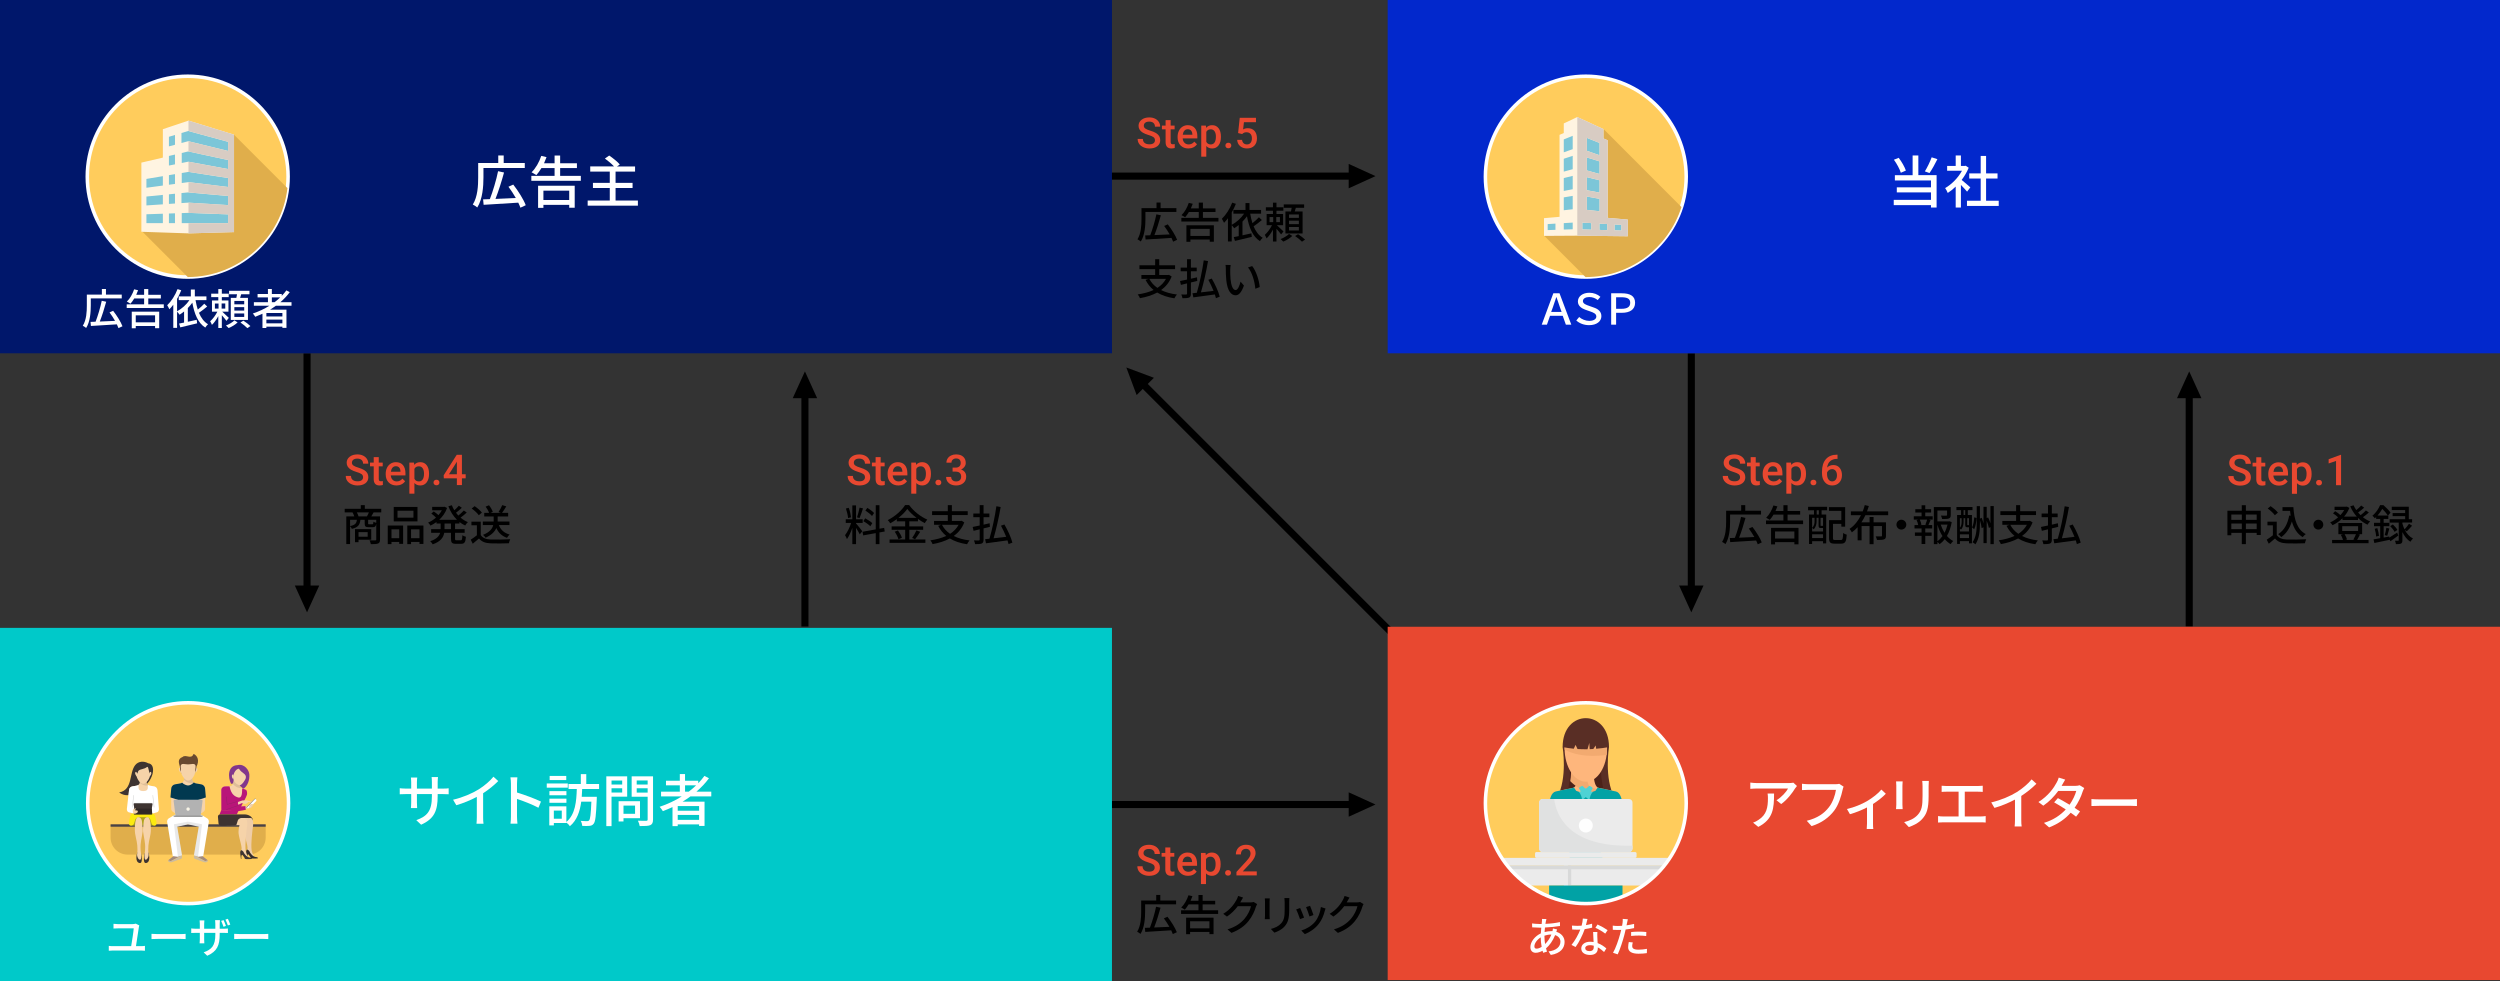 <?xml version="1.0" encoding="utf-8"?>
<!-- Generator: Adobe Illustrator 16.0.0, SVG Export Plug-In . SVG Version: 6.00 Build 0)  -->
<!DOCTYPE svg PUBLIC "-//W3C//DTD SVG 1.1//EN" "http://www.w3.org/Graphics/SVG/1.1/DTD/svg11.dtd">
<svg version="1.1" xmlns="http://www.w3.org/2000/svg" xmlns:xlink="http://www.w3.org/1999/xlink" x="0px" y="0px"
	 width="705.793px" height="277px" viewBox="1 -2 705.793 277" enable-background="new 1 -2 705.793 277" xml:space="preserve">
<rect x="1" y="-2" width="705.793" height="277" fill="#333333" stroke="none"/>
<g id="レイヤー_1">
</g>
<g id="レイヤー_2">
	<line fill="none" stroke="#000000" stroke-width="2" stroke-miterlimit="10" x1="307.229" y1="47.72" x2="384.657" y2="47.72"/>
	
		<line fill="none" stroke="#000000" stroke-width="2" stroke-miterlimit="10" x1="321.652" y1="104.417" x2="394.989" y2="177.753"/>
	
		<line fill="none" stroke="#000000" stroke-width="2" stroke-miterlimit="10" x1="307.229" y1="225.129" x2="384.657" y2="225.129"/>
	<line fill="none" stroke="#000000" stroke-width="2" stroke-miterlimit="10" x1="478.487" y1="167.1" x2="478.487" y2="97.742"/>
	
		<line fill="none" stroke="#000000" stroke-width="2" stroke-miterlimit="10" x1="619.053" y1="106.635" x2="619.053" y2="174.882"/>
	<line fill="none" stroke="#000000" stroke-width="2" stroke-miterlimit="10" x1="87.681" y1="167.1" x2="87.681" y2="97.742"/>
	
		<line fill="none" stroke="#000000" stroke-width="2" stroke-miterlimit="10" x1="228.247" y1="106.635" x2="228.247" y2="174.882"/>
	<g>
		<rect x="1" y="175.258" fill="#00C9C9" width="313.928" height="99.742"/>
	</g>
	<g>
		<rect x="1" y="-2" fill="#00176B" width="313.928" height="99.742"/>
	</g>
	<g>
		<rect x="392.765" y="174.943" fill="#E84830" width="314.028" height="99.742"/>
	</g>
	<g>
		<rect x="392.765" y="-2" fill="#0228CC" width="314.028" height="99.742"/>
	</g>
	<g>
		<g>
			<path d="M324.291,255.327c0,1.848-0.18,4.582-1.308,6.333c-0.192-0.168-0.684-0.516-0.947-0.624
				c1.043-1.655,1.139-4.029,1.139-5.709v-3.082h4.246v-1.583h1.151v1.583h4.461v1.067h-8.743V255.327z M332.11,261.708
				c-0.108-0.312-0.264-0.684-0.456-1.067c-2.65,0.18-5.433,0.348-7.328,0.456l-0.108-1.151c0.42-0.013,0.9-0.036,1.427-0.048
				c0.636-1.644,1.367-4.066,1.739-5.913l1.259,0.275c-0.492,1.835-1.188,4.006-1.811,5.589c1.319-0.06,2.818-0.119,4.306-0.191
				c-0.468-0.815-1.02-1.667-1.559-2.387l1.02-0.456c1.043,1.344,2.183,3.143,2.638,4.366L332.11,261.708z"/>
			<path d="M344.902,254.979v1.044h-10.47v-1.044h4.917v-1.655h-2.782c-0.348,0.576-0.708,1.08-1.067,1.487
				c-0.24-0.155-0.744-0.455-1.02-0.6c0.863-0.815,1.619-2.158,2.051-3.466l1.115,0.264c-0.156,0.432-0.335,0.876-0.527,1.296h2.23
				v-1.632h1.175v1.632h3.55v1.019h-3.55v1.655H344.902z M335.859,257.066h7.748v4.653h-1.164v-0.611h-5.457v0.636h-1.127V257.066z
				 M336.986,258.098v1.979h5.457v-1.979H336.986z"/>
			<path d="M355.907,253.24c-0.119,0.192-0.252,0.492-0.336,0.732c-0.324,1.151-1.031,2.758-2.111,4.077
				c-1.103,1.355-2.554,2.459-4.796,3.322l-1.116-0.995c2.315-0.695,3.742-1.764,4.81-2.998c0.887-1.02,1.606-2.531,1.823-3.538
				h-3.742c-0.768,1.031-1.787,2.087-3.046,2.926l-1.056-0.779c2.087-1.247,3.203-2.914,3.766-3.97
				c0.144-0.24,0.348-0.731,0.444-1.08l1.391,0.456c-0.24,0.36-0.492,0.828-0.624,1.067c-0.048,0.096-0.108,0.204-0.168,0.3h2.878
				c0.336,0,0.672-0.036,0.899-0.12L355.907,253.24z"/>
			<path d="M359.474,251.634c-0.024,0.252-0.048,0.552-0.048,0.888v4.018c0,0.312,0.023,0.731,0.048,0.972h-1.403
				c0.012-0.204,0.061-0.624,0.061-0.972v-4.018c0-0.216-0.024-0.636-0.049-0.888H359.474z M365.015,251.538
				c-0.024,0.312-0.048,0.671-0.048,1.103v2.135c0,2.747-0.432,3.767-1.319,4.773c-0.779,0.912-1.991,1.451-2.866,1.752
				l-0.996-1.044c1.14-0.288,2.172-0.743,2.902-1.571c0.84-0.947,0.996-1.883,0.996-3.981v-2.063c0-0.432-0.036-0.791-0.072-1.103
				H365.015z"/>
			<path d="M369.159,257.066l-1.14,0.42c-0.204-0.636-0.827-2.267-1.092-2.734l1.128-0.408
				C368.331,254.896,368.93,256.419,369.159,257.066z M375.227,254.488c-0.107,0.3-0.18,0.516-0.229,0.72
				c-0.323,1.271-0.839,2.542-1.679,3.609c-1.104,1.415-2.591,2.375-3.946,2.902l-0.995-1.02c1.355-0.384,2.938-1.295,3.935-2.53
				c0.827-1.031,1.427-2.591,1.595-4.102L375.227,254.488z M371.809,256.323l-1.128,0.407c-0.144-0.563-0.684-2.063-0.96-2.639
				l1.128-0.371C371.065,254.225,371.653,255.795,371.809,256.323z"/>
			<path d="M385.955,253.24c-0.12,0.192-0.252,0.492-0.335,0.732c-0.324,1.151-1.032,2.758-2.111,4.077
				c-1.104,1.355-2.555,2.459-4.797,3.322l-1.116-0.995c2.315-0.695,3.742-1.764,4.81-2.998c0.887-1.02,1.607-2.531,1.822-3.538
				h-3.741c-0.768,1.031-1.787,2.087-3.046,2.926l-1.057-0.779c2.088-1.247,3.203-2.914,3.767-3.97
				c0.144-0.24,0.348-0.731,0.444-1.08l1.391,0.456c-0.24,0.36-0.492,0.828-0.623,1.067c-0.049,0.096-0.108,0.204-0.168,0.3h2.878
				c0.336,0,0.671-0.036,0.899-0.12L385.955,253.24z"/>
		</g>
	</g>
	<g>
		<g>
			<path d="M324.376,59.85c0,1.848-0.18,4.582-1.308,6.333c-0.192-0.168-0.684-0.516-0.947-0.624
				c1.043-1.655,1.139-4.029,1.139-5.709v-3.082h4.246v-1.583h1.151v1.583h4.461v1.067h-8.743V59.85z M332.195,66.231
				c-0.108-0.312-0.264-0.684-0.456-1.067c-2.65,0.18-5.433,0.348-7.328,0.456l-0.108-1.151c0.42-0.013,0.9-0.036,1.427-0.048
				c0.636-1.644,1.367-4.066,1.739-5.913l1.259,0.275c-0.492,1.835-1.188,4.006-1.811,5.589c1.319-0.06,2.818-0.119,4.306-0.191
				c-0.468-0.815-1.02-1.667-1.559-2.387l1.02-0.456c1.043,1.344,2.183,3.143,2.638,4.366L332.195,66.231z"/>
			<path d="M344.987,59.502v1.044h-10.47v-1.044h4.917v-1.655h-2.782c-0.348,0.576-0.708,1.08-1.067,1.487
				c-0.24-0.155-0.744-0.455-1.02-0.6c0.863-0.815,1.619-2.158,2.051-3.466l1.115,0.264c-0.156,0.432-0.335,0.876-0.527,1.296h2.23
				v-1.632h1.175v1.632h3.55v1.019h-3.55v1.655H344.987z M335.944,61.589h7.748v4.653h-1.164v-0.611h-5.457v0.636h-1.127V61.589z
				 M337.071,62.621V64.6h5.457v-1.979H337.071z"/>
			<path d="M357.239,60.126c-0.719,0.588-1.583,1.283-2.326,1.775c0.6,1.427,1.427,2.566,2.566,3.226
				c-0.252,0.216-0.611,0.647-0.779,0.947c-2.051-1.295-3.082-3.861-3.658-7.027c-0.384,0.539-0.816,1.043-1.271,1.511v3.874
				c0.815-0.168,1.68-0.36,2.519-0.552l0.108,0.995c-1.667,0.42-3.455,0.828-4.75,1.14l-0.335-1.079
				c0.408-0.072,0.887-0.168,1.403-0.276v-3.13c-0.419,0.336-0.851,0.647-1.283,0.911c-0.144-0.204-0.456-0.636-0.695-0.875v4.593
				h-1.067v-6.548c-0.36,0.479-0.732,0.911-1.104,1.295c-0.12-0.252-0.42-0.852-0.612-1.14c1.151-1.091,2.255-2.806,2.915-4.557
				l1.043,0.335c-0.324,0.816-0.72,1.644-1.175,2.423v3.502c1.343-0.719,2.626-1.858,3.49-3.142h-3.022v-1.056h3.418v-1.943h1.128
				v1.943h3.273v1.056h-3.07c0.156,0.936,0.36,1.835,0.624,2.674c0.66-0.516,1.367-1.151,1.835-1.667L357.239,60.126z"/>
			<path d="M362.679,64.18c-0.265-0.384-0.828-1.044-1.308-1.595v3.609h-0.995v-3.358c-0.528,0.96-1.164,1.896-1.8,2.471
				c-0.107-0.3-0.348-0.743-0.503-1.007c0.731-0.612,1.535-1.715,2.038-2.723h-1.522v-3.166h1.787v-0.924h-2.003v-0.983h2.003
				v-1.295h0.995v1.295h1.943v0.983h-1.943v0.924h1.871v3.166h-1.763c0.503,0.443,1.595,1.476,1.87,1.751L362.679,64.18z
				 M359.417,60.714h1.031v-1.439h-1.031V60.714z M362.343,59.275h-1.031v1.439h1.031V59.275z M365.833,64.612
				c-0.624,0.611-1.667,1.26-2.555,1.595c-0.181-0.191-0.504-0.527-0.744-0.719c0.888-0.324,1.896-0.936,2.387-1.451L365.833,64.612
				z M365.473,57.692c0.072-0.324,0.145-0.696,0.192-1.031h-2.243v-0.96h5.757v0.96h-2.339c-0.107,0.359-0.216,0.707-0.312,1.031
				h2.219v6.225h-4.846v-6.225H365.473z M367.692,58.543h-2.782v0.972h2.782V58.543z M367.692,60.306h-2.782v0.972h2.782V60.306z
				 M367.692,62.082h-2.782v0.983h2.782V62.082z M367.464,64.121c0.659,0.419,1.535,1.079,1.979,1.522l-0.875,0.588
				c-0.408-0.443-1.26-1.14-1.943-1.595L367.464,64.121z"/>
			<path d="M331.776,76.054c-0.636,1.644-1.667,2.891-2.975,3.838c1.235,0.624,2.735,1.044,4.462,1.247
				c-0.252,0.265-0.552,0.768-0.708,1.08c-1.919-0.288-3.526-0.828-4.857-1.631c-1.439,0.779-3.106,1.283-4.87,1.595
				c-0.096-0.288-0.396-0.804-0.624-1.067c1.643-0.24,3.166-0.636,4.474-1.247c-0.936-0.768-1.691-1.703-2.267-2.843l0.828-0.288
				h-2.003v-1.104h3.886v-1.643h-4.438v-1.104h4.438v-1.703h1.151v1.703h4.473v1.104h-4.473v1.643h2.53l0.192-0.048L331.776,76.054z
				 M325.479,76.738c0.527,1.02,1.295,1.859,2.278,2.543c1.008-0.66,1.835-1.487,2.411-2.543H325.479z"/>
			<path d="M337.215,77.746v3.143c0,0.635-0.132,0.936-0.503,1.115c-0.384,0.155-0.972,0.191-1.883,0.191
				c-0.048-0.288-0.18-0.756-0.324-1.056c0.6,0.024,1.199,0.024,1.379,0.013c0.18-0.013,0.24-0.061,0.24-0.264v-2.879l-1.727,0.42
				l-0.252-1.092c0.552-0.107,1.235-0.252,1.979-0.407V74.58h-1.799v-1.032h1.799v-2.374h1.091v2.374h1.643v1.032h-1.643v2.11
				c0.564-0.132,1.14-0.264,1.715-0.396l0.084,1.007L337.215,77.746z M344.279,82.183c-0.072-0.312-0.18-0.672-0.3-1.056
				c-2.183,0.312-4.473,0.612-6.081,0.828l-0.24-1.164c0.36-0.036,0.779-0.084,1.223-0.132c0.744-2.494,1.559-6.272,1.955-9.163
				l1.211,0.216c-0.48,2.867-1.283,6.345-2.003,8.827c1.104-0.132,2.339-0.275,3.562-0.419c-0.42-1.044-0.948-2.171-1.475-3.131
				l0.971-0.348c0.948,1.631,1.919,3.742,2.255,5.121L344.279,82.183z"/>
			<path d="M348.315,74.099c-0.012,0.744,0,1.751,0.084,2.675c0.18,1.871,0.66,3.118,1.451,3.118c0.6,0,1.116-1.295,1.379-2.387
				l0.959,1.115c-0.755,2.039-1.487,2.747-2.363,2.747c-1.199,0-2.303-1.151-2.626-4.282c-0.12-1.043-0.132-2.458-0.132-3.178
				c0-0.3-0.012-0.792-0.084-1.115l1.451,0.023C348.375,73.164,348.315,73.776,348.315,74.099z M356.639,79.041l-1.235,0.48
				c-0.191-2.039-0.875-4.594-2.075-6.009l1.187-0.396C355.608,74.496,356.484,77.11,356.639,79.041z"/>
		</g>
	</g>
	<g>
		<g>
			<path fill="#FFFFFF" d="M137.486,48.123c0,2.465-0.24,6.114-1.745,8.451c-0.256-0.224-0.913-0.688-1.265-0.832
				c1.393-2.209,1.521-5.378,1.521-7.619V44.01h5.667v-2.113h1.537v2.113h5.954v1.425h-11.668V48.123z M147.922,56.639
				c-0.144-0.416-0.352-0.912-0.608-1.425c-3.538,0.24-7.251,0.465-9.78,0.608l-0.144-1.536c0.561-0.017,1.201-0.049,1.905-0.064
				c0.849-2.192,1.825-5.426,2.321-7.892l1.681,0.368c-0.656,2.449-1.584,5.347-2.417,7.459c1.76-0.079,3.761-0.159,5.746-0.256
				c-0.624-1.088-1.36-2.225-2.081-3.185l1.361-0.608c1.393,1.792,2.913,4.193,3.521,5.826L147.922,56.639z"/>
			<path fill="#FFFFFF" d="M164.979,47.659v1.393h-13.974v-1.393h6.563V45.45h-3.713c-0.464,0.769-0.944,1.44-1.425,1.984
				c-0.32-0.208-0.992-0.607-1.36-0.8c1.152-1.089,2.161-2.881,2.737-4.626l1.488,0.353c-0.208,0.576-0.448,1.168-0.704,1.729h2.977
				v-2.177h1.569v2.177h4.738v1.36h-4.738v2.209H164.979z M152.91,50.444h10.34v6.21h-1.552v-0.816h-7.283v0.849h-1.504V50.444z
				 M154.414,51.82v2.642h7.283V51.82H154.414z"/>
			<path fill="#FFFFFF" d="M181.09,54.605v1.457h-14.182v-1.457h6.243v-3.537h-4.754v-1.44h4.754v-3.186h-5.522v-1.456h6.723
				c-0.656-0.705-1.696-1.601-2.577-2.226l1.216-0.848c1.024,0.688,2.337,1.761,2.993,2.513l-0.784,0.561h5.09v1.456h-5.506v3.186
				h4.802v1.44h-4.802v3.537H181.09z"/>
		</g>
	</g>
	<g>
		<g>
			<path fill="#FFFFFF" d="M440.601,260.404c-0.071,0.154-0.155,0.443-0.228,0.658c1.439,0.432,2.338,1.512,2.338,2.855
				c0,1.691-1.079,3.238-3.897,3.682l-0.636-0.996c2.207-0.24,3.358-1.367,3.358-2.746c0-0.816-0.516-1.547-1.499-1.859
				c-0.66,1.656-1.607,2.928-2.566,3.742c0.084,0.324,0.18,0.637,0.275,0.924l-1.092,0.324c-0.06-0.18-0.119-0.373-0.168-0.576
				c-0.611,0.336-1.295,0.576-1.931,0.576c-0.827,0-1.499-0.504-1.499-1.607c0-1.523,1.307-3.119,2.95-3.875
				c0.024-0.551,0.072-1.102,0.12-1.617c-0.203,0-0.396,0-0.576,0c-0.563,0-1.486-0.049-1.99-0.084l-0.036-1.104
				c0.407,0.059,1.451,0.154,2.063,0.154c0.215,0,0.432,0,0.646,0l0.084-0.803c0.013-0.203,0.037-0.455,0.024-0.623l1.247,0.035
				c-0.06,0.18-0.107,0.396-0.144,0.564c-0.048,0.227-0.097,0.504-0.144,0.791c1.486-0.061,2.842-0.217,4.102-0.504l0.012,1.104
				c-1.199,0.203-2.782,0.359-4.246,0.432c-0.035,0.408-0.071,0.84-0.107,1.283c0.636-0.168,1.307-0.264,1.895-0.264
				c0.12,0,0.229,0,0.336,0.012c0.061-0.215,0.12-0.563,0.133-0.768L440.601,260.404z M436.235,265.309
				c-0.155-0.84-0.264-1.764-0.264-2.674c-1.043,0.646-1.787,1.703-1.787,2.529c0,0.445,0.192,0.66,0.612,0.66
				C435.204,265.824,435.708,265.645,436.235,265.309z M437.027,262.441c0,0.744,0.072,1.439,0.181,2.076
				c0.684-0.672,1.307-1.523,1.774-2.676h-0.071c-0.721,0-1.355,0.145-1.884,0.313V262.441z"/>
			<path fill="#FFFFFF" d="M450.502,259.889c-0.588,0.154-1.319,0.311-2.111,0.418c-0.575,1.668-1.607,3.742-2.578,5.051
				l-1.151-0.588c0.972-1.164,1.967-2.986,2.482-4.33c-0.288,0.012-0.563,0.023-0.852,0.023c-0.456,0-0.947-0.012-1.427-0.047
				l-0.084-1.104c0.467,0.047,1.031,0.072,1.511,0.072c0.396,0,0.804-0.014,1.224-0.049c0.18-0.66,0.324-1.391,0.348-2.016
				l1.307,0.121c-0.096,0.408-0.252,1.066-0.432,1.738c0.6-0.096,1.188-0.24,1.728-0.408L450.502,259.889z M451.965,261.123
				c-0.035,0.504-0.023,0.912-0.012,1.391c0.012,0.385,0.048,1.068,0.084,1.74c1.02,0.371,1.859,0.971,2.459,1.498l-0.637,1.02
				c-0.467-0.42-1.066-0.936-1.774-1.318v0.324c0,1.006-0.612,1.822-2.171,1.822c-1.379,0-2.494-0.588-2.494-1.822
				c0-1.117,1.007-1.908,2.482-1.908c0.348,0,0.672,0.023,0.995,0.084c-0.048-0.936-0.108-2.051-0.132-2.83H451.965z
				 M450.934,264.984c-0.336-0.096-0.707-0.143-1.092-0.143c-0.791,0-1.307,0.348-1.307,0.826c0,0.504,0.408,0.852,1.223,0.852
				c0.889,0,1.188-0.504,1.188-1.115C450.946,265.285,450.946,265.152,450.934,264.984z M454.184,261.578
				c-0.66-0.539-1.967-1.295-2.77-1.654l0.6-0.924c0.852,0.371,2.254,1.164,2.842,1.596L454.184,261.578z"/>
			<path fill="#FFFFFF" d="M462.334,260.02c-0.744,0.168-1.571,0.301-2.387,0.396c-0.108,0.516-0.24,1.043-0.372,1.547
				c-0.432,1.68-1.224,4.125-1.871,5.469l-1.319-0.443c0.72-1.211,1.571-3.658,2.016-5.326c0.107-0.359,0.203-0.756,0.287-1.139
				c-0.336,0.012-0.647,0.023-0.947,0.023c-0.552,0-0.983-0.023-1.416-0.047l-0.023-1.176c0.576,0.072,0.996,0.096,1.451,0.096
				c0.372,0,0.768-0.012,1.188-0.049c0.061-0.348,0.12-0.658,0.145-0.875c0.047-0.383,0.06-0.814,0.035-1.078l1.451,0.107
				c-0.084,0.299-0.18,0.779-0.228,1.02l-0.144,0.695c0.719-0.096,1.451-0.24,2.135-0.408V260.02z M461.962,264.061
				c-0.097,0.373-0.168,0.744-0.168,1.033c0,0.539,0.288,1.018,1.799,1.018c0.78,0,1.595-0.096,2.375-0.238l-0.036,1.211
				c-0.66,0.096-1.451,0.168-2.351,0.168c-1.931,0-2.927-0.637-2.927-1.811c0-0.492,0.084-0.996,0.18-1.488L461.962,264.061z
				 M461.495,261.135c0.636-0.072,1.451-0.119,2.219-0.119c0.684,0,1.403,0.035,2.074,0.107l-0.035,1.139
				c-0.6-0.07-1.308-0.143-2.016-0.143c-0.779,0-1.511,0.035-2.242,0.119V261.135z"/>
		</g>
	</g>
	<g>
		<g>
			<path fill="#FFFFFF" d="M40.874,265.117c0.384,0,0.743-0.037,1.043-0.084v1.379c-0.324-0.035-0.792-0.061-1.043-0.061h-8.048
				c-0.348,0-0.731,0.025-1.115,0.061v-1.379c0.36,0.061,0.755,0.084,1.115,0.084h5.205c0.228-1.309,0.684-4.211,0.72-5.025h-4.474
				c-0.456,0-0.839,0.023-1.235,0.047v-1.33c0.372,0.035,0.828,0.084,1.224,0.084h4.149c0.264,0,0.731-0.061,0.899-0.133
				l1.008,0.492c-0.06,0.133-0.096,0.359-0.108,0.455c-0.144,1.104-0.612,4.09-0.828,5.41H40.874z"/>
			<path fill="#FFFFFF" d="M43.771,261.639c0.384,0.035,1.127,0.072,1.775,0.072h6.513c0.587,0,1.055-0.049,1.343-0.072v1.475
				c-0.264-0.012-0.804-0.047-1.332-0.047h-6.524c-0.671,0-1.379,0.023-1.775,0.047V261.639z"/>
			<path fill="#FFFFFF" d="M64.142,260.199c0.587,0,0.971-0.035,1.199-0.072v1.271c-0.18-0.023-0.612-0.035-1.188-0.035h-1.127
				v0.408c0,3.094-0.708,4.809-3.514,6.057l-1.019-0.961c2.243-0.814,3.298-1.846,3.298-5.025v-0.479h-3.154v1.799
				c0,0.48,0.036,0.996,0.048,1.164h-1.332c0.024-0.168,0.06-0.672,0.06-1.164v-1.799h-1.175c-0.552,0-1.043,0.023-1.248,0.035
				v-1.295c0.156,0.023,0.696,0.096,1.248,0.096h1.175v-1.379c0-0.42-0.048-0.803-0.06-0.971h1.343
				c-0.024,0.168-0.06,0.527-0.06,0.971v1.379h3.154v-1.391c0-0.48-0.036-0.875-0.06-1.043h1.355c-0.012,0.18-0.06,0.563-0.06,1.043
				v1.391H64.142z M64.094,259.648c-0.18-0.516-0.419-1.199-0.66-1.668l0.684-0.215c0.216,0.443,0.516,1.174,0.672,1.643
				L64.094,259.648z M65.329,259.264c-0.192-0.527-0.444-1.199-0.684-1.654l0.684-0.217c0.228,0.443,0.528,1.164,0.684,1.645
				L65.329,259.264z"/>
			<path fill="#FFFFFF" d="M67.11,261.639c0.384,0.035,1.127,0.072,1.775,0.072h6.513c0.587,0,1.055-0.049,1.343-0.072v1.475
				c-0.264-0.012-0.804-0.047-1.332-0.047h-6.524c-0.671,0-1.379,0.023-1.775,0.047V261.639z"/>
		</g>
	</g>
	<g>
		<g>
			<path fill="#FFFFFF" d="M442.18,87.148h-3.574l-0.876,2.507h-1.476l3.274-8.852h1.751l3.322,8.852h-1.535L442.18,87.148z
				 M441.868,86.069l-0.443-1.235c-0.324-0.972-0.672-1.955-1.008-2.95h-0.048c-0.323,1.007-0.672,1.99-0.995,2.95l-0.456,1.235
				H441.868z"/>
			<path fill="#FFFFFF" d="M449.645,89.798c-1.451,0-2.723-0.491-3.635-1.319l0.816-0.983c0.73,0.648,1.822,1.092,2.83,1.092
				c1.127,0,2.015-0.432,2.015-1.224c0-0.804-0.804-1.115-1.751-1.451l-1.367-0.479c-0.947-0.336-2.087-1.02-2.087-2.314
				c0-1.451,1.355-2.471,3.227-2.471c1.247,0,2.351,0.443,3.13,1.151l-0.756,0.911c-0.646-0.516-1.427-0.852-2.387-0.852
				c-0.982,0-1.799,0.408-1.799,1.14c0,0.756,0.936,1.067,1.764,1.355l1.343,0.479c1.163,0.396,2.11,1.104,2.11,2.423
				C453.098,88.719,451.768,89.798,449.645,89.798z"/>
			<path fill="#FFFFFF" d="M455.863,80.803h2.974c2.279,0,3.778,0.684,3.778,2.675c0,1.931-1.522,2.831-3.718,2.831h-1.643v3.346
				h-1.392V80.803z M458.752,85.181c1.656,0,2.483-0.527,2.483-1.703c0-1.188-0.899-1.559-2.543-1.559h-1.438v3.262H458.752z"/>
		</g>
	</g>
	<g>
		<g>
			<path fill="#FFFFFF" d="M26.63,84.257c0,1.848-0.18,4.582-1.308,6.333c-0.192-0.168-0.684-0.516-0.947-0.624
				c1.043-1.655,1.139-4.029,1.139-5.709v-3.082h4.246v-1.583h1.151v1.583h4.461v1.067H26.63V84.257z M34.449,90.638
				c-0.108-0.312-0.264-0.684-0.456-1.067c-2.65,0.18-5.433,0.348-7.328,0.456l-0.108-1.151c0.42-0.013,0.9-0.036,1.427-0.048
				c0.636-1.644,1.367-4.066,1.739-5.913l1.259,0.275c-0.492,1.835-1.188,4.006-1.811,5.589c1.319-0.06,2.818-0.119,4.306-0.191
				c-0.468-0.815-1.02-1.667-1.559-2.387l1.02-0.456c1.043,1.344,2.183,3.143,2.638,4.366L34.449,90.638z"/>
			<path fill="#FFFFFF" d="M47.241,83.91v1.044h-10.47V83.91h4.917v-1.655h-2.782c-0.348,0.576-0.708,1.08-1.067,1.487
				c-0.24-0.155-0.744-0.455-1.02-0.6c0.863-0.815,1.619-2.158,2.051-3.466l1.115,0.264c-0.156,0.432-0.335,0.876-0.527,1.296h2.23
				v-1.632h1.175v1.632h3.55v1.019h-3.55v1.655H47.241z M38.198,85.997h7.748v4.653h-1.164v-0.611h-5.457v0.636h-1.127V85.997z
				 M39.325,87.028v1.979h5.457v-1.979H39.325z"/>
			<path fill="#FFFFFF" d="M59.493,84.534c-0.719,0.588-1.583,1.283-2.327,1.775c0.6,1.427,1.427,2.566,2.567,3.226
				c-0.252,0.216-0.612,0.647-0.78,0.947c-2.051-1.295-3.082-3.861-3.658-7.027c-0.384,0.539-0.816,1.043-1.271,1.511v3.874
				c0.815-0.168,1.679-0.36,2.519-0.552l0.108,0.995c-1.667,0.42-3.454,0.828-4.75,1.14l-0.335-1.079
				c0.408-0.072,0.887-0.168,1.403-0.276v-3.13c-0.419,0.336-0.851,0.647-1.283,0.911c-0.144-0.204-0.456-0.636-0.695-0.875v4.593
				h-1.067v-6.548c-0.36,0.479-0.732,0.911-1.104,1.295c-0.12-0.252-0.42-0.852-0.612-1.14c1.151-1.091,2.255-2.806,2.915-4.557
				l1.043,0.335c-0.324,0.816-0.72,1.644-1.175,2.423v3.502c1.343-0.719,2.626-1.858,3.49-3.142h-3.022v-1.056h3.418v-1.943h1.127
				v1.943h3.274v1.056h-3.07c0.156,0.936,0.36,1.835,0.624,2.674c0.66-0.516,1.367-1.151,1.835-1.667L59.493,84.534z"/>
			<path fill="#FFFFFF" d="M64.933,88.587c-0.264-0.384-0.828-1.044-1.308-1.595v3.609H62.63v-3.358
				c-0.528,0.96-1.164,1.896-1.799,2.471c-0.108-0.3-0.348-0.743-0.503-1.007c0.731-0.612,1.535-1.715,2.039-2.723h-1.523v-3.166
				h1.787v-0.924h-2.003v-0.983h2.003v-1.295h0.995v1.295h1.943v0.983h-1.943v0.924h1.871v3.166h-1.763
				c0.503,0.443,1.595,1.476,1.871,1.751L64.933,88.587z M61.67,85.122h1.031v-1.439H61.67V85.122z M64.597,83.682h-1.031v1.439
				h1.031V83.682z M68.087,89.019c-0.624,0.611-1.667,1.26-2.555,1.595c-0.18-0.191-0.504-0.527-0.744-0.719
				c0.888-0.324,1.895-0.936,2.387-1.451L68.087,89.019z M67.727,82.099c0.072-0.324,0.144-0.696,0.192-1.031h-2.243v-0.96h5.757
				v0.96h-2.339c-0.108,0.359-0.216,0.707-0.312,1.031h2.219v6.225h-4.845v-6.225H67.727z M69.946,82.951h-2.783v0.972h2.783V82.951
				z M69.946,84.713h-2.783v0.972h2.783V84.713z M69.946,86.489h-2.783v0.983h2.783V86.489z M69.718,88.528
				c0.66,0.419,1.535,1.079,1.979,1.522l-0.875,0.588c-0.408-0.443-1.259-1.14-1.943-1.595L69.718,88.528z"/>
			<path fill="#FFFFFF" d="M78.899,84.306c-0.54,0.407-1.104,0.768-1.679,1.127h4.654v5.121h-1.151v-0.323h-4.522v0.371h-1.103
				v-4.029c-0.672,0.312-1.355,0.6-2.039,0.863c-0.132-0.252-0.479-0.695-0.684-0.924c1.655-0.552,3.25-1.295,4.689-2.206h-4.39
				V83.31h3.97v-1.343h-2.926v-0.972h2.926v-1.403h1.104v1.403h2.794v0.527c0.48-0.491,0.923-1.007,1.307-1.547l0.959,0.504
				c-0.755,1.031-1.655,1.967-2.65,2.83h3.142v0.996H78.899z M80.723,86.357h-4.522v0.995h4.522V86.357z M80.723,89.283v-1.055
				h-4.522v1.055H80.723z M78.528,83.31c0.563-0.42,1.079-0.875,1.571-1.343h-2.351v1.343H78.528z"/>
		</g>
	</g>
	<g>
		<path fill="#FFCC5C" stroke="#FFFFFF" stroke-miterlimit="10" d="M477.049,47.871c0,15.59-12.757,28.348-28.348,28.348
			c-15.59,0-28.346-12.758-28.346-28.348s12.756-28.348,28.346-28.348C464.292,19.523,477.049,32.281,477.049,47.871z"/>
		<path fill="#E0AE4B" d="M475.708,56.459l-21.989-22.025L442.415,59.91l-5.455,4.666l11.639,11.639
			c0.035,0,0.068,0.004,0.104,0.004C461.301,76.219,472.045,67.885,475.708,56.459z"/>
		<polygon fill="#7CC6D8" points="453.981,60.568 453.981,38.23 446.653,35.129 442.167,36.326 442.167,60.568 437.633,60.568 
			437.633,63.74 459.76,63.74 459.76,60.568 		"/>
		<path fill="#FFF4E1" d="M454.877,59.508V37.6l-1.195-0.514v-2.635l-7.385-3.41l-3.816,1.801v2.707l-1.195,0.518v23.145
			l-4.387,0.379v5.006l9.398-0.061l14.266,0.166v-4.709L454.877,59.508z M448.995,51.703v-3.688l3.591,0.885v3.492L448.995,51.703z
			 M452.585,54.137v3.51l-3.591-0.398v-3.77L452.585,54.137z M448.995,46.119v-3.67l3.591,1.121v3.563L448.995,46.119z
			 M448.995,40.574v-3.65l3.591,1.445v3.469L448.995,40.574z M442.481,37.365l2.521-1.021v3.768l-2.521,0.891V37.365z
			 M442.481,42.818l2.521-0.822v3.771l-2.521,0.686V42.818z M442.481,48.27l2.521-0.619v3.77l-2.521,0.486V48.27z M442.481,53.723
			l2.521-0.42v3.77l-2.521,0.285V53.723z M440.131,62.887l-2.191,0.074v-1.697l2.191-0.133V62.887z M445.002,62.727l-2.521,0.084
			v-1.816l2.521-0.152V62.727z M450.26,62.846l-2.543-0.072v-1.932l2.543,0.148V62.846z M454.75,62.975l-2.213-0.064v-1.785
			l2.213,0.129V62.975z M458.754,63.092l-1.941-0.057v-1.658l1.941,0.115V63.092z"/>
		<path fill="#D8CCC3" d="M460.563,64.701v-4.709l-5.686-0.484V37.6l-1.195-0.514v-2.635l-7.385-3.41v33.494L460.563,64.701z
			 M456.813,61.377l1.941,0.115v1.6l-1.941-0.057V61.377z M454.75,61.254v1.721l-2.213-0.064v-1.785L454.75,61.254z M448.995,36.924
			l3.591,1.445v3.469l-3.591-1.264V36.924z M448.995,42.449l3.591,1.121v3.563l-3.591-1.014V42.449z M448.995,48.016l3.591,0.885
			v3.492l-3.591-0.689V48.016z M448.995,53.479l3.591,0.658v3.51l-3.591-0.398V53.479z M447.717,60.842l2.543,0.148v1.855
			l-2.543-0.072V60.842z"/>
	</g>
	<g>
		<g>
			<path fill="#FFFFFF" d="M126.065,220.635c0.769,0,1.281-0.032,1.601-0.096v1.696c-0.256-0.031-0.832-0.048-1.584-0.048h-1.521
				v0.544c0,4.13-0.928,6.419-4.674,8.1l-1.361-1.28c2.993-1.104,4.402-2.481,4.402-6.723v-0.641h-4.226v2.401
				c0,0.656,0.048,1.328,0.064,1.553h-1.761c0.016-0.225,0.08-0.896,0.08-1.553v-2.401h-1.569c-0.752,0-1.408,0.032-1.665,0.048
				v-1.712c0.208,0.031,0.929,0.111,1.665,0.111h1.569v-1.841c0-0.56-0.064-1.072-0.08-1.28h1.793
				c-0.032,0.208-0.096,0.688-0.096,1.28v1.841h4.226v-1.856c0-0.641-0.048-1.169-0.08-1.393h1.809
				c-0.032,0.24-0.096,0.752-0.096,1.393v1.856H126.065z"/>
			<path fill="#FFFFFF" d="M137.392,228.67c0,0.656,0.032,1.537,0.112,1.889h-1.985c0.048-0.352,0.096-1.232,0.096-1.889v-5.698
				c-1.681,0.896-3.81,1.793-5.794,2.354l-0.912-1.553c2.737-0.624,5.442-1.809,7.219-2.913c1.617-1.009,3.281-2.434,4.178-3.586
				l1.36,1.232c-1.152,1.152-2.657,2.401-4.273,3.441V228.67z"/>
			<path fill="#FFFFFF" d="M153.01,226.045c-1.696-0.912-4.29-1.921-6.05-2.497v4.946c0,0.496,0.048,1.473,0.128,2.049h-1.969
				c0.08-0.561,0.128-1.425,0.128-2.049v-9.252c0-0.512-0.048-1.248-0.144-1.792h1.969c-0.048,0.527-0.112,1.232-0.112,1.792v2.497
				c2.113,0.641,5.17,1.777,6.771,2.562L153.01,226.045z"/>
			<path fill="#FFFFFF" d="M161.295,220.363h-5.938v-1.185h5.938V220.363z M165.361,220.747c-0.032,0.736-0.064,1.473-0.128,2.209
				h4.258c0,0,0,0.448-0.016,0.641c-0.192,4.642-0.384,6.386-0.88,6.962c-0.32,0.417-0.672,0.545-1.168,0.593
				c-0.448,0.063-1.232,0.048-2.033,0.016c-0.032-0.416-0.208-1.008-0.448-1.424c0.769,0.063,1.473,0.079,1.793,0.079
				c0.288,0,0.416-0.031,0.576-0.208c0.32-0.352,0.496-1.744,0.64-5.282h-2.865c-0.368,2.722-1.185,5.234-3.201,6.915
				c-0.208-0.336-0.624-0.769-0.992-1.024v0.128h-3.538v0.673h-1.281v-5.378h4.818v4.401c2.561-2.145,2.833-5.843,2.945-9.3h-2.337
				v-1.408h3.474v-2.785h1.537v2.785h3.617v1.408H165.361z M160.911,222.508h-4.802v-1.152h4.802V222.508z M156.109,223.484h4.802
				v1.168h-4.802V223.484z M160.863,218.234h-4.69v-1.169h4.69V218.234z M159.598,226.846h-2.241v2.305h2.241V226.846z"/>
			<path fill="#FFFFFF" d="M173.646,222.908v8.323h-1.473v-14.054h5.891v5.73H173.646z M173.646,218.362v1.12h3.009v-1.12H173.646z
				 M176.655,221.739v-1.2h-3.009v1.2H176.655z M177.023,228.99v0.929h-1.376v-5.73h6.034v4.802H177.023z M177.023,225.437v2.321
				h3.265v-2.321H177.023z M185.362,229.343c0,0.896-0.208,1.36-0.784,1.616c-0.592,0.24-1.537,0.256-2.978,0.256
				c-0.048-0.416-0.288-1.104-0.512-1.521c1.008,0.049,2.049,0.032,2.369,0.032c0.304-0.016,0.384-0.112,0.384-0.4v-6.402h-4.514
				v-5.746h6.035V229.343z M180.752,218.346v1.137h3.089v-1.137H180.752z M183.842,221.756v-1.217h-3.089v1.217H183.842z"/>
			<path fill="#FFFFFF" d="M195.936,222.828c-0.72,0.544-1.473,1.024-2.241,1.504h6.21v6.835h-1.537v-0.432h-6.035v0.496h-1.473
				v-5.378c-0.896,0.416-1.809,0.8-2.721,1.152c-0.176-0.336-0.641-0.929-0.913-1.232c2.209-0.736,4.338-1.729,6.258-2.945h-5.858
				v-1.329h5.298v-1.792h-3.905v-1.297h3.905v-1.873h1.473v1.873h3.729v0.704c0.64-0.656,1.232-1.345,1.745-2.064l1.281,0.672
				c-1.009,1.377-2.209,2.625-3.538,3.777h4.194v1.329H195.936z M198.369,225.565h-6.035v1.328h6.035V225.565z M198.369,229.471
				v-1.408h-6.035v1.408H198.369z M195.44,221.499c0.752-0.56,1.44-1.168,2.097-1.792h-3.137v1.792H195.44z"/>
		</g>
	</g>
	<g>
		<g>
			<path fill="#FFFFFF" d="M542.583,47.451h5.153v9.14h-1.584v-0.673h-10.516V54.43h10.516v-2.112H536.5v-1.425h9.652v-1.953
				h-10.196v-1.488h5.011v-5.555h1.616V47.451z M537.637,46.778c-0.305-1.024-1.137-2.561-1.953-3.681l1.346-0.545
				c0.863,1.121,1.695,2.594,2.032,3.602L537.637,46.778z M547.961,42.938c-0.672,1.376-1.537,2.913-2.225,3.921l-1.313-0.479
				c0.656-1.057,1.473-2.722,1.92-3.97L547.961,42.938z"/>
			<path fill="#FFFFFF" d="M556.342,52.108c-0.368-0.464-1.088-1.232-1.744-1.889v6.371h-1.473v-5.906
				c-0.721,0.704-1.488,1.313-2.241,1.792c-0.144-0.384-0.513-1.088-0.736-1.376c1.825-1.041,3.665-2.897,4.754-4.898h-4.194v-1.36
				h2.418v-2.945h1.473v2.945h1.104l0.257-0.048l0.832,0.561c-0.479,1.216-1.185,2.385-1.985,3.441
				c0.753,0.607,2.082,1.761,2.449,2.097L556.342,52.108z M565.274,54.67v1.473h-8.963V54.67h3.873v-6.274h-3.233v-1.44h3.233
				v-4.931h1.521v4.931h3.233v1.44h-3.233v6.274H565.274z"/>
		</g>
	</g>
	<g>
		<g>
			<path fill="#FFFFFF" d="M508.313,219.907c-0.145,0.176-0.4,0.48-0.529,0.672c-0.688,1.169-2.209,3.201-3.921,4.418l-1.329-1.072
				c1.393-0.816,2.802-2.401,3.266-3.313h-8.787c-0.625,0-1.185,0.048-1.873,0.096v-1.776c0.592,0.08,1.248,0.145,1.873,0.145h8.947
				c0.368,0,1.088-0.049,1.345-0.112L508.313,219.907z M501.846,222.036c0,4.178-0.24,7.251-4.45,9.412l-1.473-1.201
				c0.464-0.16,1.024-0.416,1.536-0.784c2.289-1.473,2.658-3.489,2.658-6.146c0-0.432-0.017-0.816-0.097-1.28H501.846z"/>
			<path fill="#FFFFFF" d="M521.481,220.083c-0.129,0.256-0.209,0.608-0.289,0.929c-0.352,1.633-1.088,4.178-2.385,5.874
				c-1.457,1.889-3.457,3.426-6.37,4.338l-1.36-1.505c3.121-0.768,4.93-2.129,6.242-3.81c1.104-1.393,1.793-3.441,2.001-4.914
				h-7.859c-0.688,0-1.329,0.032-1.729,0.064v-1.793c0.448,0.064,1.2,0.128,1.729,0.128h7.763c0.272,0,0.673-0.016,1.025-0.111
				L521.481,220.083z"/>
			<path fill="#FFFFFF" d="M533.401,222.084c-0.752,0.832-2.178,1.969-3.617,2.897v5.522c0,0.512,0.016,1.264,0.08,1.536h-1.857
				c0.032-0.272,0.08-1.024,0.08-1.536v-4.546c-1.377,0.704-3.249,1.488-4.818,1.904l-0.848-1.473
				c2.049-0.432,4.289-1.408,5.602-2.177c1.602-0.929,3.314-2.272,4.114-3.297L533.401,222.084z"/>
			<path fill="#FFFFFF" d="M538.15,218.595c-0.032,0.336-0.063,0.736-0.063,1.185v5.362c0,0.416,0.031,0.977,0.063,1.296h-1.873
				c0.017-0.271,0.08-0.832,0.08-1.296v-5.362c0-0.288-0.032-0.849-0.063-1.185H538.15z M545.545,218.467
				c-0.033,0.416-0.064,0.896-0.064,1.473v2.849c0,3.666-0.576,5.026-1.761,6.371c-1.04,1.216-2.657,1.937-3.825,2.337l-1.329-1.393
				c1.521-0.385,2.897-0.992,3.874-2.097c1.12-1.265,1.328-2.514,1.328-5.314v-2.753c0-0.576-0.048-1.057-0.096-1.473H545.545z"/>
			<path fill="#FFFFFF" d="M560.201,228.503c0.513,0,0.976-0.064,1.393-0.112v1.825c-0.433-0.049-1.057-0.064-1.393-0.064h-10.564
				c-0.464,0-0.976,0.016-1.489,0.064v-1.825c0.48,0.08,1.025,0.112,1.489,0.112h4.306v-6.995h-3.377
				c-0.353,0-1.009,0.016-1.408,0.064v-1.745c0.416,0.048,1.039,0.08,1.408,0.08h8.756c0.496,0,1.008-0.032,1.439-0.08v1.745
				c-0.447-0.049-0.977-0.064-1.439-0.064h-3.635v6.995H560.201z"/>
			<path fill="#FFFFFF" d="M571.639,229.431c0,0.656,0.032,1.537,0.112,1.889h-1.985c0.049-0.352,0.097-1.232,0.097-1.889v-5.698
				c-1.681,0.896-3.81,1.793-5.794,2.354l-0.912-1.553c2.736-0.624,5.441-1.809,7.219-2.913c1.616-1.009,3.281-2.434,4.178-3.586
				l1.359,1.232c-1.152,1.152-2.656,2.401-4.273,3.441V229.431z"/>
			<path fill="#FFFFFF" d="M589.417,220.483c-0.144,0.272-0.337,0.672-0.448,0.992c-0.4,1.329-1.185,3.025-2.273,4.594
				c0.593,0.385,1.137,0.736,1.537,1.024l-1.121,1.473c-0.384-0.32-0.912-0.704-1.52-1.12c-1.426,1.616-3.378,3.105-6.1,4.146
				l-1.456-1.28c2.817-0.849,4.771-2.305,6.163-3.794c-1.186-0.768-2.418-1.521-3.281-2.001l1.056-1.2
				c0.896,0.464,2.129,1.169,3.298,1.873c0.88-1.265,1.6-2.77,1.889-3.89h-5.09c-1.057,1.456-2.498,2.993-4.21,4.161l-1.377-1.04
				c2.785-1.713,4.37-4.033,5.122-5.458c0.209-0.32,0.496-0.977,0.608-1.44l1.825,0.576c-0.305,0.48-0.656,1.088-0.816,1.408
				l-0.192,0.353h3.89c0.448,0,0.896-0.064,1.2-0.177L589.417,220.483z"/>
			<path fill="#FFFFFF" d="M591.445,223.589c0.513,0.048,1.505,0.096,2.368,0.096h8.691c0.785,0,1.409-0.063,1.793-0.096v1.969
				c-0.352-0.017-1.072-0.064-1.776-0.064h-8.708c-0.896,0-1.84,0.032-2.368,0.064V223.589z"/>
		</g>
	</g>
	<g>
		<g>
			<defs>
				<path id="SVGID_1_" d="M477.049,224.753c0,15.59-12.756,28.348-28.346,28.348c-15.592,0-28.348-12.758-28.348-28.348
					s12.756-28.348,28.348-28.348C464.293,196.405,477.049,209.163,477.049,224.753z"/>
			</defs>
			<use xlink:href="#SVGID_1_"  overflow="visible" fill="#FFCC5C"/>
			<clipPath id="SVGID_2_">
				<use xlink:href="#SVGID_1_"  overflow="visible"/>
			</clipPath>
			<g clip-path="url(#SVGID_2_)">
				<g>
					<path fill="#01A2A5" d="M444.583,236.864c-0.588,1.395-0.783,2.078-0.408,3.334c3.081,0,6.164,0,9.246,0
						c-1.51-4.504-3.018-9.01-4.527-13.506C447.458,230.083,446.021,233.474,444.583,236.864z"/>
					<path fill="#01A2A5" d="M483.211,236.864c-1.436-3.391-2.873-6.781-4.311-10.172c-1.508,4.496-3.018,9.002-4.525,13.506
						c3.082,0,6.162,0,9.246,0C483.995,238.942,483.801,238.259,483.211,236.864z"/>
				</g>
				<path fill-rule="evenodd" clip-rule="evenodd" fill="#EBEBEB" d="M423.617,240.198h50.176c0.08,0,0.146,0.115,0.146,0.26v1.652
					c0,0.143-0.066,0.258-0.146,0.258h-50.176c-0.086,0-0.15-0.115-0.15-0.258v-1.652
					C423.466,240.313,423.531,240.198,423.617,240.198L423.617,240.198z"/>
				<g>
					<rect x="442.508" y="242.368" fill="#EBEBEB" width="1.145" height="11.289"/>
					<rect x="489.663" y="244.075" fill="#EBEBEB" width="1.104" height="10.895"/>
				</g>
				<rect x="425.825" y="242.368" fill-rule="evenodd" clip-rule="evenodd" fill="#EBEBEB" width="45.756" height="5.641"/>
				<g>
					<rect x="442.508" y="242.368" fill="#EBEBEB" width="1.145" height="1.035"/>
					<rect x="489.663" y="244.075" fill="#EBEBEB" width="1.104" height="0.998"/>
				</g>
				<rect x="425.825" y="242.368" fill-rule="evenodd" clip-rule="evenodd" fill="#D8D9D9" width="45.756" height="1.035"/>
				<rect x="443.659" y="242.368" fill-rule="evenodd" clip-rule="evenodd" fill="#D8D9D9" width="0.92" height="5.641"/>
				<rect x="488.907" y="244.075" fill-rule="evenodd" clip-rule="evenodd" fill="#C3C4C4" width="0.756" height="5.443"/>
				<path fill-rule="evenodd" clip-rule="evenodd" fill="#592E25" d="M442.157,208.909c0,0,1.437,8.766-1.559,14.246l3.809,0.727
					l3.463-0.518l0.833-4.662l0.833,4.662l3.462,0.518l3.81-0.727c-2.996-5.48-1.559-14.246-1.559-14.246l-5.972-2.529
					l-0.574,12.229l-0.574-12.229L442.157,208.909z"/>
				<path fill-rule="evenodd" clip-rule="evenodd" fill="#4D2219" d="M448.096,222.146l0.617-3.443l0.619,3.443h4.697
					c0,0-1.537-5.094-1.027-10.182l-3.98,0.107l-0.309,6.537l-0.309-6.516l-4.512,0.123c0,0,1.027,4.367-0.518,9.93H448.096z"/>
				<path fill-rule="evenodd" clip-rule="evenodd" fill="#FEB67C" d="M448.702,231.11c3.527,0,7.055,0,10.592,0
					c-0.152-2.006,0.458-9.133-2.121-9.67c-1.609-0.338-3.211-0.668-4.822-1.006c-1.98-0.418-1.422-6.883-1.32-8.537
					c-1.043,0.885-1.279,1.855-2.328,2.738c-1.049-0.883-1.286-1.854-2.336-2.738c0.109,1.654,0.668,8.119-1.314,8.537
					c-1.609,0.338-3.211,0.668-4.82,1.006c-2.58,0.537-1.97,7.664-2.119,9.67C441.638,231.11,445.173,231.11,448.702,231.11
					L448.702,231.11z"/>
				<path fill-rule="evenodd" clip-rule="evenodd" fill="#F2AA70" d="M453.106,221.001l-2.73-0.566
					c-1.545-0.324-1.545-4.303-1.422-6.842l-1.336,0.064c-0.244,0.33-0.516,0.662-0.891,0.979c-0.344-0.295-0.604-0.598-0.832-0.896
					l-1.389,0.063c0.066,1.459,0.08,3.326-0.207,4.713c1.105,1.127,3.879,3.508,7.291,3.119
					C452.237,221.554,452.725,221.331,453.106,221.001L453.106,221.001z"/>
				<path fill-rule="evenodd" clip-rule="evenodd" fill="#01A2A5" d="M448.702,231.11c3.527,0,7.055,0,10.592,0
					c-0.152-2.006,0.458-9.133-2.121-9.67c-1.609-0.338-3.211-0.668-4.822-1.006c-0.1-0.023-0.199-0.064-0.293-0.123l-0.625,0.947
					l-1.639,0.59l-1.092-0.252l-1.094,0.252l-1.637-0.59l-0.625-0.947c-0.094,0.059-0.194,0.1-0.295,0.123
					c-1.609,0.338-3.211,0.668-4.82,1.006c-2.58,0.537-1.97,7.664-2.119,9.67C441.638,231.11,445.173,231.11,448.702,231.11
					L448.702,231.11z"/>
				<path fill-rule="evenodd" clip-rule="evenodd" fill="#4ED2D4" d="M447.743,219.853c0.77,0.84,1.746,1.4,2.91,1.744
					c-0.553,0.598-0.84,1.387-0.904,2.328c-1.201-0.99-2.352-2.018-2.996-3.441C446.997,220.196,447.319,219.981,447.743,219.853
					L447.743,219.853z"/>
				<path fill-rule="evenodd" clip-rule="evenodd" fill="#4ED2D4" d="M449.662,219.853c-0.77,0.84-1.746,1.4-2.91,1.744
					c0.553,0.598,0.84,1.387,0.905,2.328c1.198-0.99,2.349-2.018,2.997-3.441C450.409,220.196,450.085,219.981,449.662,219.853
					L449.662,219.853z"/>
				<path fill-rule="evenodd" clip-rule="evenodd" fill="#FEB67C" d="M454.688,208.909c0.007,0.123,0.007,0.244,0.007,0.367
					c0,5.193-2.68,9.404-5.992,9.404c-3.313,0-5.992-4.211-5.992-9.404c0-0.123,0-0.244,0.007-0.367l5.942-4.445L454.688,208.909z"
					/>
				<path fill-rule="evenodd" clip-rule="evenodd" fill="#F2AA70" d="M454.688,208.909c0.007,0.123,0.007,0.244,0.007,0.367
					c0,0.633-0.035,1.25-0.115,1.846c-6.057,0.863-9.886-0.424-11.862-1.465c-0.007-0.129-0.007-0.252-0.007-0.381
					c0-0.123,0-0.244,0.007-0.367l5.08-3.799l1.652-0.066L454.688,208.909z"/>
				<path fill-rule="evenodd" clip-rule="evenodd" fill="#592E25" d="M442.157,208.909c0-10.898,13.092-10.865,13.092,0
					c-1.207,0.217-2.422,0.383-3.629,0.48l-0.123-0.934l-0.682,1c-0.337,0.021-0.684,0.037-1.021,0.049l-0.102-1.768l-0.51,1.791
					c-0.94,0.014-1.881-0.008-2.822-0.066l-0.547-1.176l-0.51,1.092C444.255,209.276,443.207,209.118,442.157,208.909
					L442.157,208.909z"/>
				<path fill-rule="evenodd" clip-rule="evenodd" fill="#EBEBEB" d="M436.511,223.573h24.385c0.539,0,0.984,0.445,0.984,0.992
					v12.996c0,0.547-0.445,0.992-0.984,0.992h-24.385c-0.541,0-0.986-0.445-0.986-0.992v-12.996
					C435.525,224.019,435.97,223.573,436.511,223.573L436.511,223.573z"/>
				<path fill-rule="evenodd" clip-rule="evenodd" fill="#E0E1E1" d="M436.511,223.573h3.274
					c0.468,4.053,3.536,13.695,22.095,13.162v0.826c0,0.547-0.445,0.992-0.984,0.992h-24.385c-0.541,0-0.986-0.445-0.986-0.992
					v-12.996C435.525,224.019,435.97,223.573,436.511,223.573L436.511,223.573z"/>
				<path fill-rule="evenodd" clip-rule="evenodd" fill="#EBEBEB" d="M434.763,238.554h27.879c0.215,0,0.395,0.172,0.395,0.395
					v0.848c0,0.223-0.18,0.402-0.395,0.402h-27.879c-0.216,0-0.395-0.18-0.395-0.402v-0.848
					C434.369,238.726,434.547,238.554,434.763,238.554L434.763,238.554z"/>
				<path fill-rule="evenodd" clip-rule="evenodd" fill="#FEFEFE" d="M448.703,229.099c1.085,0,1.969,0.877,1.969,1.961
					c0,1.094-0.884,1.969-1.969,1.969c-1.086,0-1.969-0.875-1.969-1.969C446.734,229.976,447.617,229.099,448.703,229.099
					L448.703,229.099z"/>
				<rect x="438.342" y="248.009" fill-rule="evenodd" clip-rule="evenodd" fill="#01A2A5" width="20.721" height="5.648"/>
			</g>
			<use xlink:href="#SVGID_1_"  overflow="visible" fill="none" stroke="#FFFFFF" stroke-miterlimit="10"/>
		</g>
	</g>
	<g>
		<path fill="#FFCC5C" stroke="#FFFFFF" stroke-miterlimit="10" d="M82.337,47.872c0,15.59-12.756,28.346-28.347,28.346
			c-15.59,0-28.347-12.756-28.347-28.346s12.757-28.348,28.347-28.348C69.582,19.524,82.337,32.282,82.337,47.872z"/>
		<path fill="#E0AE4B" d="M41.012,63.212l13.004,13.006c14.484-0.014,26.511-11.037,28.13-25.109L67.07,36.034L41.012,63.212z"/>
		<polygon fill="#7CC6D8" points="47.616,35.347 54.209,32.937 66.274,36.864 66.274,62.503 41.695,62.503 41.695,45.208 
			47.722,43.726 		"/>
		<path fill="#FFF4E1" d="M54.209,32.05l-7.232,2.422v8.023l-6.065,1.416v19.523l13.298,0.453v0.002l12.861-0.361v-27.51
			L54.209,32.05z M46.977,60.987h-4.639v-2.496l4.639-0.154V60.987z M46.977,55.687l-4.639,0.311v-2.512l4.639-0.467V55.687z
			 M46.977,50.386l-4.639,0.619v-2.494l4.639-0.777V50.386z M50.403,60.989H48.69V58.28l1.713-0.059V60.989z M50.403,55.456
			l-1.713,0.115v-2.707l1.713-0.174V55.456z M50.403,49.927l-1.713,0.229v-2.707l1.713-0.287V49.927z M50.403,44.396l-1.713,0.344
			V42.03l1.713-0.4V44.396z M50.403,38.864l-1.713,0.459v-2.707l1.713-0.516V38.864z M65.387,60.989H54.14l-1.833-0.002v-2.828
			l1.833-0.063l11.247,0.426V60.989z M65.387,55.907L54.14,55.206l-1.909,0.129v-2.828l1.909-0.191l11.247,1.02V55.907z
			 M65.387,50.788l-11.178-1.371l-1.902,0.256v-2.83l1.902-0.318l11.178,1.732V50.788z M65.387,45.729L54.14,43.646l-1.833,0.367
			v-2.828l1.833-0.432l11.247,2.422V45.729z M65.387,40.618L54.14,37.864l-1.909,0.512V35.55l1.909-0.576l11.247,3.061V40.618z"/>
		<polygon fill="#D8CCC3" points="65.387,38.034 65.387,40.618 54.209,37.882 54.209,40.769 65.387,43.175 65.387,45.729 
			54.209,43.657 54.209,46.524 65.387,48.257 65.387,50.788 54.209,49.417 54.209,52.321 65.387,53.335 65.387,55.907 54.209,55.21 
			54.209,58.101 65.387,58.522 65.387,60.989 54.209,60.989 54.209,63.888 54.209,63.89 67.071,63.528 67.071,36.019 54.209,32.05 
			54.209,34.991 		"/>
	</g>
	<g>
		<path fill="#FFCC5C" stroke="#FFFFFF" stroke-miterlimit="10" d="M82.462,224.753c0,15.59-12.756,28.346-28.347,28.346
			c-15.59,0-28.347-12.756-28.347-28.346s12.757-28.348,28.347-28.348C69.706,196.405,82.462,209.163,82.462,224.753z"/>
		<g>
			<path fill="#E0AE4B" d="M37.038,239.272h34.154c2.659,0,4.813-2.155,4.813-4.813v-3.732H32.223v3.732
				C32.223,237.117,34.378,239.272,37.038,239.272z"/>
			<rect x="32.223" y="230.728" fill="#484246" width="43.783" height="0.666"/>
			<g>
				<g>
					<path fill="#3E3431" d="M42.847,213.487c-1.223-0.69-2.791-0.627-3.698,0.543c-1.76,2.264-0.592,6.953-4.519,7.696
						c3.041,2.201,6.044-0.794,7.689-2.259C44.461,217.426,44.995,213.723,42.847,213.487z"/>
					<path fill="#F6D3A9" d="M39.38,215.913c-0.126,0.026-0.293,0.176-0.22,0.514c0.074,0.339,0.36,0.737,0.486,0.709
						c0.127-0.027,0.17-0.324,0.096-0.662C39.669,216.136,39.507,215.885,39.38,215.913z"/>
					<path fill="#F6D3A9" d="M43.488,215.913c-0.126-0.028-0.288,0.223-0.362,0.561c-0.073,0.338-0.03,0.635,0.096,0.662
						c0.126,0.028,0.413-0.37,0.486-0.709C43.782,216.089,43.615,215.939,43.488,215.913z"/>
					<path fill="#F6D3A9" d="M44.563,220.027l-1.273-0.225c-0.484-0.085-0.877-0.491-0.877-0.904v-0.751h-1.958c0,0,0,0.336,0,0.751
						c0,0.413-0.393,0.819-0.876,0.904l-1.274,0.225c-0.484,0.086-0.876,0.554-0.876,1.046l-0.178,2.04h8.367l-0.178-2.04
						C45.44,220.581,45.049,220.113,44.563,220.027z"/>
					<path opacity="0.1" d="M42.413,218.898v-0.751h-1.958c0,0,0,0.336,0,0.751c0,0.032-0.003,0.063-0.007,0.093
						c0.261,0.254,0.601,0.486,1.025,0.635c0.59,0.204,1.167,0.222,1.554,0.098C42.673,219.564,42.413,219.234,42.413,218.898z"/>
					<path fill="#FFFFFF" d="M45.44,221.073c0-0.492-0.392-0.96-0.877-1.046l-1.273-0.225c-0.187-0.032-0.359-0.113-0.502-0.223
						c-0.285,0.177,0.585,1.768-1.349,1.758s-1.087-1.508-1.419-1.715c-0.13,0.088-0.281,0.152-0.441,0.18l-1.274,0.225
						c-0.484,0.086-0.876,0.554-0.876,1.046l-0.611,5.322c-0.042,0.37,0.16,0.774,0.45,0.903l1.513,0.388h5.198
						c0,0,1.177-0.26,1.449-0.388c0.271-0.129,0.467-0.533,0.438-0.905L45.44,221.073z"/>
					<path opacity="0.2" fill="#3C3C3B" d="M38.749,222.479c-0.046-0.005-0.088,0.027-0.093,0.074l-0.366,3.321
						c-0.006,0.047,0.028,0.09,0.074,0.094c0.004,0,0.007,0,0.01,0c0.042,0,0.079-0.032,0.083-0.075l0.366-3.32
						C38.829,222.525,38.796,222.483,38.749,222.479z"/>
					<path opacity="0.2" fill="#3C3C3B" d="M44.129,222.479c-0.046,0.004-0.079,0.046-0.074,0.094l0.365,3.32
						c0.006,0.043,0.042,0.075,0.085,0.075c0.003,0,0.006,0,0.009,0c0.047-0.004,0.08-0.047,0.075-0.094l-0.366-3.321
						C44.219,222.507,44.176,222.474,44.129,222.479z"/>
					<path fill="#F6D3A9" d="M42.513,214.523c-0.869,0.693-1.801,0.544-2.335,1.008c-0.394,0.344-0.179,0.945-0.697,0.951
						c-0.035,0.311,0.029,0.601,0.086,0.733c0.356,1.171,1.185,2.064,1.873,2.064c0.775,0,1.854-1.301,2.027-2.818
						C42.933,216.477,43.066,214.285,42.513,214.523z"/>
				</g>
				<polygon fill="#AFA41D" points="37.899,231.08 44.717,231.08 44.943,230.728 37.638,230.728 				"/>
				<rect x="38.093" y="228.551" fill="#AFA41D" width="6.334" height="2.177"/>
				<path fill="#FCEA10" d="M44.8,228.346c-0.081-0.364-0.448-0.659-0.821-0.659H38.6c-0.373,0-0.741,0.295-0.822,0.659
					l-0.381,1.722c-0.081,0.364,0.036,0.788,0.261,0.945c0.225,0.159,0.896,0.026,1.084-0.296l0.496-1.433
					c0.188-0.323,0.643-0.585,1.016-0.585h2.154c0.372,0,0.823,0.264,1.006,0.59l0.461,1.422c0.184,0.326,0.844,0.461,1.062,0.302
					c0.217-0.157,0.326-0.581,0.246-0.945L44.8,228.346z"/>
				<g>
					<path fill="#3E3431" d="M41.862,238.9c0,0-0.8,3.121,0.514,2.721c1.225-0.374,0.676-2.602,0.526-2.857
						C42.687,238.39,42.206,238.783,41.862,238.9z"/>
					<path fill="#F6D3A9" d="M42.835,228.723c-0.942-0.189-1.252,0.827-1.267,1.304c-0.027,0.806-0.265,1.94-0.17,2.737
						c0.208,1.73,0.68,3.108,0.573,4.856c-0.025,0.431-0.012,0.819-0.122,1.326c-0.094,0.441-0.182,2.097,0.451,1.731
						c0.634-0.366,0.676-1.301,0.665-1.372c-0.282-1.976,0.006-3.406,0.295-4.672c0.191-0.835,0.336-1.599,0.336-2.448
						C43.598,229.004,42.835,228.723,42.835,228.723z"/>
					<path fill="#3E3431" d="M39.757,238.764c-0.148,0.256-0.697,2.483,0.527,2.857c1.313,0.4,0.514-2.721,0.514-2.721
						C40.454,238.783,39.974,238.39,39.757,238.764z"/>
					<path fill="#F6D3A9" d="M39.825,228.723c0,0-0.764,0.281-0.763,3.463c0,0.85,0.144,1.613,0.336,2.448
						c0.284,1.23,0.579,2.696,0.294,4.672c-0.01,0.071,0.033,1.006,0.666,1.372c0.634,0.365,0.546-1.29,0.451-1.731
						c-0.11-0.507-0.095-0.896-0.122-1.326c-0.105-1.748,0.366-3.126,0.573-4.856c0.095-0.797-0.143-1.932-0.169-2.737
						C41.076,229.55,40.769,228.533,39.825,228.723z"/>
				</g>
				<g>
					<g>
						<path fill="#C6C6C6" d="M43.85,224.687h-4.924c-0.121,0-0.223,0.091-0.208,0.198l0.343,2.339
							c0.013,0.094,0.109,0.169,0.214,0.169h4.227c0.104,0,0.2-0.075,0.213-0.169l0.341-2.311
							C44.068,224.806,43.97,224.687,43.85,224.687z"/>
					</g>
					<g>
						<path fill="#3E3431" d="M43.85,224.797h-4.924c-0.121,0-0.207,0.087-0.192,0.195l0.327,2.341
							c0.013,0.094,0.109,0.17,0.214,0.17h4.227c0.104,0,0.2-0.076,0.213-0.17l0.327-2.341
							C44.057,224.884,43.97,224.797,43.85,224.797z"/>
					</g>
					<path fill="#302826" d="M38.923,226.291l-0.143,1.521c-0.008,0.088,0.056,0.155,0.143,0.155h4.918
						c0.087,0,0.149-0.067,0.143-0.155l-0.143-1.521H38.923z"/>
				</g>
				<path fill="#F6D3A9" d="M38.933,226.646c0.119-0.041,0.296-0.066,0.416-0.194c0.123-0.129-0.001-0.242-0.001-0.242
					c-0.135,0.029-0.422,0.165-0.661,0.165c-0.232,0.154-0.236,0.81-0.095,1.082c0.143,0.273,0.354,0.304,0.528,0.272
					c0.174-0.032,0.554-0.177,0.734-0.401c0.181-0.226-0.086-0.507-0.086-0.507C39.508,226.801,39.059,226.805,38.933,226.646z"/>
			</g>
			<g>
				<g>
					<g>
						<path fill="#F6D3A9" d="M51.732,214.779c-0.134,0.03-0.313,0.19-0.235,0.551c0.08,0.36,0.387,0.785,0.521,0.758
							c0.135-0.029,0.18-0.347,0.103-0.707C52.04,215.021,51.867,214.751,51.732,214.779z"/>
						<path fill="#F6D3A9" d="M56.501,214.779c-0.135-0.028-0.308,0.241-0.387,0.602s-0.033,0.678,0.102,0.707
							c0.135,0.027,0.441-0.397,0.52-0.758C56.814,214.97,56.635,214.81,56.501,214.779z"/>
						<path fill="#684930" d="M55.653,210.828c-0.666,1.73-2.178,0.023-3.109,0.879c-1.653,0.614-0.911,1.968-0.757,2.779
							c0,1.802,1.395,3.263,2.33,3.263c1.001,0,2.329-1.461,2.329-3.263C57.392,212.662,56.755,211.36,55.653,210.828z"/>
						<path fill="#F6D3A9" d="M57.856,219.438l-1.522-0.268c-0.578-0.102-1.047-0.588-1.047-1.083v-0.897h-2.341
							c0,0,0,0.401,0,0.897c0,0.495-0.468,0.981-1.047,1.083l-1.521,0.268c-0.579,0.104-1.047,0.661-1.047,1.249v2.439h9.573v-2.439
							C58.904,220.099,58.435,219.541,57.856,219.438z"/>
						<path fill="#F6D3A9" d="M56.684,223.04l0.845,2.844l-1.183,1.866h1.299l0.714-0.522c0.335-0.166,0.577-0.603,0.542-0.975
							l0.004-3.551L56.684,223.04z"/>
						<path fill="#F6D3A9" d="M51.55,223.04l-2.219-0.338l0.003,3.551c-0.036,0.372,0.206,0.809,0.541,0.975l0.714,0.522h1.299
							l-1.183-1.866L51.55,223.04z"/>
						<path fill="#013950" d="M57.856,219.438l-1.522-0.268c-0.224-0.039-0.431-0.137-0.602-0.27
							c-0.392,0.454-1.154,0.858-1.642,0.861c-0.373,0.001-1.297-0.338-1.664-0.809c-0.154,0.106-0.335,0.182-0.527,0.217
							l-1.521,0.268c-0.579,0.104-1.047,0.661-1.047,1.249l-0.213,2.439l4.973,1.632l5.025-1.632l-0.212-2.439
							C58.904,220.099,58.435,219.541,57.856,219.438z"/>
						<path opacity="0.1" d="M55.287,218.087v-0.897h-2.341c0,0,0,0.401,0,0.897c0,0.038-0.003,0.076-0.008,0.114
							c0.312,0.301,0.719,0.577,1.225,0.756c0.705,0.245,1.394,0.265,1.858,0.115C55.595,218.885,55.287,218.489,55.287,218.087z"/>
						<path fill="#F6D3A9" d="M56.207,214.141c-0.279-0.785-1.104-0.341-2.109-0.341c-1.006,0-1.809-0.445-2.076,0.344
							c-0.11,0.407,0.244,1.499-0.015,1.576c0.298,1.466,1.343,2.657,2.11,2.657c0.814,0,1.813-1.174,2.106-2.624l0,0
							C55.964,215.677,56.323,214.543,56.207,214.141z"/>
					</g>
				</g>
				<polygon fill="#A48A7B" points="48.436,240.908 49.234,241.114 52.395,239.468 50.262,239.468 				"/>
				<path fill="#CBBBA0" d="M48.436,240.908l0.049,0.205c0.027,0.112,0.194,0.249,0.372,0.305l0.016,0.004
					c0.179,0.056,0.466,0.05,0.641-0.013l2.56-0.914c0.176-0.063,0.319-0.265,0.319-0.451l0.003-0.576l-3.16,1.646L48.436,240.908z"
					/>
				<path fill="#FFFFFF" d="M48.656,229.029c-0.321,0.192-0.532,0.645-0.472,1.013l1.58,9.637l1.465,0.211l1.165-0.422l-1.362-8.066
					l3.039-0.674v-2.761H50.44L48.656,229.029z"/>
				<polygon opacity="0.1" fill="#1D1D1B" points="51.229,239.89 52.395,239.468 51.032,231.401 54.071,230.728 54.071,229.967 
					50.11,230.705 				"/>
				<polygon fill="#A48A7B" points="55.749,239.468 58.909,241.114 59.707,240.908 57.882,239.468 				"/>
				<path fill="#CBBBA0" d="M55.749,239.468l0.002,0.576c0.001,0.187,0.145,0.389,0.32,0.451l2.559,0.914
					c0.176,0.063,0.463,0.068,0.642,0.013l0.015-0.004c0.18-0.056,0.346-0.192,0.374-0.305l0.047-0.205l-0.798,0.206L55.749,239.468
					z"/>
				<path fill="#FFFFFF" d="M59.488,229.029l-1.784-1.063h-3.633v2.761l3.041,0.674l-1.363,8.066l1.165,0.422l1.466-0.211
					l1.579-9.637C60.02,229.674,59.809,229.222,59.488,229.029z"/>
				<polygon opacity="0.1" fill="#1D1D1B" points="54.071,230.728 57.112,231.401 55.749,239.468 56.914,239.89 58.033,230.705 
					54.071,229.967 				"/>
				<g>
					<path fill="#B2B2B2" d="M57.888,223.773h-7.575c-0.186,0-0.318,0.15-0.295,0.336l0.539,4.315h7.088l0.54-4.315
						C58.207,223.924,58.075,223.773,57.888,223.773z"/>
					<path fill="#9D9D9C" d="M49.977,228.425c0,0.121,0.15,0.219,0.336,0.219h7.575c0.188,0,0.339-0.098,0.339-0.219v-0.217h-8.25
						C49.977,228.208,49.977,228.306,49.977,228.425z"/>
					<circle fill="#F8F4E6" cx="54.101" cy="226.42" r="0.477"/>
				</g>
			</g>
			<g>
				<path fill="#82368C" d="M68.034,214.009c-2.826,0.118-2.718,3.524-1.789,5.293c1.196-0.479,2.867,0.747,3.473,1.402
					c1.156-0.805,1.778-2.358,1.676-4.073C71.324,215.489,70.044,213.508,68.034,214.009z"/>
				<path fill="#F6D3A9" d="M66.77,216.643c-0.129,0.003-0.32,0.117-0.31,0.461c0.01,0.343,0.215,0.784,0.345,0.781
					c0.127-0.004,0.224-0.285,0.214-0.628S66.897,216.638,66.77,216.643z"/>
				<path fill="#F6D3A9" d="M70.344,220.938l-0.938-0.376c-0.461-0.157-0.784-0.615-0.718-1.021
					c0.063-0.406,0.115-0.736,0.115-0.736l-1.784-0.723l-0.253,1.154c-0.063,0.407-0.511,0.742-0.998,0.752l-1.283,0.021
					c-0.487,0.009-0.945,0.406-1.021,0.888l0.225,2.324l5.906,1.099C69.594,224.319,70.807,221.097,70.344,220.938z"/>
				<path opacity="0.1" d="M68.688,219.54c0.063-0.406,0.115-0.736,0.115-0.736l-1.784-0.723l-0.253,1.154
					c-0.004,0.033-0.013,0.066-0.022,0.099c0.235,0.301,0.554,0.592,0.971,0.81c0.559,0.295,1.131,0.406,1.558,0.362
					C68.883,220.312,68.628,219.904,68.688,219.54z"/>
				<polygon fill="#B91579" points="62.97,227.946 67.87,227.925 68.348,226.851 63.48,226.683 				"/>
				<g>
					<path fill="#EDCCA6" d="M70.76,225.637l-2.546,0.245c0,0,0.301,1.129,0.555,0.86c0,0,1.522-0.336,2.274-0.495
						c0.117-0.068,0.807-0.043,0.699-0.578C71.692,225.427,70.76,225.637,70.76,225.637z"/>
				</g>
				<path fill="#B91579" d="M70.344,220.938l-0.938-0.376c-0.153-0.052,0.245,2.685-0.989,2.617
					c-2.512-0.525-2.46-3.195-2.648-3.191l-1.283,0.021c-0.488,0.009-0.945,0.406-1.021,0.888l0.023,5.786l4.306,0.401l2.599-0.46
					l-0.129-1.049l-1.186,0.094c0,0,1.546-2.783,1.649-3.315C70.792,222.011,70.807,221.097,70.344,220.938z"/>
				<path opacity="0.3" fill="#3C3C3B" d="M67.833,224.252l-2.647,0.767l-0.217-2.083c-0.005-0.038-0.04-0.065-0.077-0.062
					c-0.037,0.003-0.065,0.039-0.062,0.077l0.225,2.164c0.002,0.021,0.015,0.04,0.031,0.052c0.011,0.008,0.025,0.011,0.038,0.011
					c0.007,0,0.013-0.001,0.02-0.002l2.729-0.79c0.037-0.011,0.058-0.049,0.048-0.086C67.909,224.264,67.87,224.242,67.833,224.252z
					"/>
				<path opacity="0.3" fill="#3C3C3B" d="M68.261,225.314l-3.381,1.175c-0.035,0.012-0.055,0.052-0.042,0.087
					c0.01,0.029,0.037,0.048,0.066,0.048c0.007,0,0.014-0.001,0.022-0.003l3.38-1.175c0.035-0.013,0.055-0.054,0.042-0.088
					C68.335,225.321,68.297,225.302,68.261,225.314z"/>
				<path fill="#F6D3A9" d="M70.645,223.953l-1.177,0.012l-1.254,0.431c0,0-0.15,0.509,0.093,0.789l0.928-0.438
					c0,0,0.384,0.058,0.731,0.174c0.346,0.116,0.697-0.067,0.858-0.231l0.292-0.296c0.422,0.037,1.108,0.264,1.191,0.234
					c0.131-0.046-0.02-0.206-0.02-0.206C71.915,224.309,71.034,224.014,70.645,223.953z"/>
				<g>
					<g>
						<path fill="#1D1D1B" d="M73.205,223.653l0.03-0.029l-0.129-0.113h-0.001c-0.056-0.042-0.13-0.037-0.186,0.02l-2.267,2.375
							c-0.044,0.044-0.049,0.085-0.024,0.11v0.001l0.116,0.102l0.077-0.077l0.265-0.004c0.115-0.001,0.269-0.066,0.343-0.143
							l1.778-1.861c0.073-0.078,0.088-0.222,0.029-0.322L73.205,223.653z"/>
						<path fill="#DADADA" d="M73.221,223.666l0.029-0.028l-0.128-0.112l0,0c-0.058-0.044-0.131-0.039-0.187,0.02l-2.267,2.373
							c-0.044,0.047-0.05,0.086-0.024,0.11v0.001l0.115,0.103l0.077-0.078l0.265-0.003c0.115-0.002,0.269-0.066,0.343-0.144
							l1.777-1.86c0.075-0.079,0.088-0.223,0.03-0.323L73.221,223.666z"/>
						<path fill="#FFFFFF" d="M73.282,223.682c-0.058-0.101-0.165-0.119-0.238-0.042l-2.267,2.375
							c-0.075,0.077-0.041,0.139,0.073,0.137l0.359-0.006c0.115-0.001,0.269-0.065,0.343-0.142l1.777-1.862
							c0.074-0.077,0.089-0.223,0.031-0.323L73.282,223.682z"/>
					</g>
					<path fill="#EDCCA6" d="M72.418,225.048l-0.666-0.067c-0.06-0.006-0.115,0.072-0.126,0.174s0.754,0.262,0.754,0.262
						c0.061,0.007,0.117-0.071,0.127-0.174C72.518,225.141,72.478,225.054,72.418,225.048z"/>
					<path fill="#EDCCA6" d="M71.992,225.663l-0.608-0.062c-0.055-0.004-0.105,0.067-0.115,0.159
						c-0.01,0.094,0.689,0.241,0.689,0.241c0.055,0.005,0.105-0.066,0.115-0.159S72.047,225.67,71.992,225.663z"/>
					<path fill="#EDCCA6" d="M71.782,225.916l-0.497-0.05c-0.044-0.005-0.087,0.053-0.094,0.129
						c-0.009,0.076,0.568,0.221,0.632,0.127C71.886,226.03,71.826,225.92,71.782,225.916z"/>
					<path fill="#EDCCA6" d="M72.216,225.334l-0.702-0.071c-0.063-0.006-0.123,0.076-0.133,0.184
						c-0.013,0.107,0.795,0.277,0.795,0.277c0.063,0.007,0.123-0.076,0.134-0.184S72.278,225.34,72.216,225.334z"/>
				</g>
				<path fill="#F6D3A9" d="M68.452,215.014c-1.41,0.081-2.805,3.637,0.123,4.693c0.671,0.126,1.797-1.724,1.819-2.033
					C70.644,216.369,69.308,216.43,68.452,215.014z"/>
				<rect x="67.792" y="228.952" fill="#EFCDA8" width="3.948" height="1.974"/>
				<rect x="64.942" y="228.952" fill="#F6D3A9" width="5.121" height="1.999"/>
				<path fill="#3E3431" d="M71.63,228.389l-0.203-0.12c-0.317-0.19-0.875-0.344-1.245-0.344h-7.039
					c-0.372,0-0.646,0.298-0.614,0.667l0.16,1.856c0.031,0.368,0.357,0.679,0.728,0.685c1.097,0.021,4.174,0.029,4.307-0.207
					l0.457-1.412c0.181-0.322,0.629-0.584,0.999-0.584l2.562,0.022c0.211,0,0.396,0.236,0.583,0.558c0,0,0.053,1.531-0.048,1.823
					c0.224-0.156,0.111-1.954,0.111-1.954C72.287,229.022,71.949,228.58,71.63,228.389z"/>
				<g>
					<path fill="#EFCDA8" d="M72.443,231.117c0.273-2.063-0.703-2.165-0.703-2.165c-1.435-0.022-1.808,3.53-1.713,4.321
						c0.206,1.717,1.188,4.039,0.753,4.551c-0.29,0.343,0.748,1.962,1.937,2.046c-0.357-0.503-0.658-1.704-0.669-1.775
						C71.765,236.135,72.279,232.36,72.443,231.117z"/>
				</g>
				<g>
					<path fill="#352C2A" d="M73.624,240.027c-0.374-0.037-0.722-0.109-1.126-0.345c-0.403-0.236-0.954-0.993-0.993-1.15
						c-0.118-0.462-0.725-0.708-0.725-0.708c-0.428,0.334-0.267,1.088-0.267,1.088l0.184,1.438l0.134-0.001
						c0,0-0.197-1.166,0.274-1.2c0.594,0.742,0.621,0.873,0.716,1.151c0.291,0.166,1.956,0.043,1.956,0.043
						S73.813,240.047,73.624,240.027z"/>
				</g>
				<g>
					<path fill="#F6D3A9" d="M70.769,231.117c0.271-2.063-0.705-2.165-0.705-2.165c-1.435-0.022-1.807,3.53-1.713,4.321
						c0.206,1.717,1.188,4.208,0.753,4.72c-0.289,0.34,0.75,1.96,1.937,2.043c-0.355-0.503-0.659-1.703-0.668-1.773
						C70.09,236.303,70.604,232.36,70.769,231.117z"/>
				</g>
				<g>
					<path fill="#3E3431" d="M71.947,240.195c-0.372-0.038-0.72-0.109-1.125-0.345c-0.404-0.236-0.954-0.994-0.994-1.15
						c-0.117-0.461-0.725-0.707-0.725-0.707c-0.427,0.333-0.265,1.088-0.265,1.088l0.183,1.437h0.133c0,0-0.197-1.166,0.274-1.2
						c0.595,0.742,0.622,0.871,0.716,1.151c0.291,0.166,1.956,0.041,1.956,0.041S72.137,240.215,71.947,240.195z"/>
				</g>
			</g>
		</g>
	</g>
	<g>
		<g>
			<polygon points="321.891,109.528 318.978,101.742 326.764,104.655 			"/>
		</g>
	</g>
	<g>
		<polygon points="381.758,228.574 389.325,225.129 381.758,221.684 		"/>
	</g>
	<g>
		<polygon points="381.758,51.165 389.325,47.72 381.758,44.274 		"/>
	</g>
	<g>
		<g>
			<polygon points="481.932,163.316 478.487,170.882 475.042,163.316 			"/>
		</g>
		<g>
			<polygon points="622.499,110.418 619.053,102.853 615.608,110.418 			"/>
		</g>
	</g>
	<g>
		<g>
			<polygon points="91.126,163.316 87.681,170.882 84.236,163.316 			"/>
		</g>
		<g>
			<polygon points="231.692,110.418 228.247,102.853 224.802,110.418 			"/>
		</g>
	</g>
	<g>
		<path fill="#E84830" d="M326.979,242.946c0-0.375-0.132-0.664-0.396-0.867s-0.739-0.408-1.427-0.615s-1.234-0.438-1.641-0.691
			c-0.777-0.488-1.166-1.125-1.166-1.91c0-0.688,0.28-1.254,0.841-1.699s1.288-0.668,2.183-0.668c0.594,0,1.123,0.109,1.588,0.328
			s0.83,0.53,1.096,0.935s0.398,0.853,0.398,1.345h-1.477c0-0.445-0.14-0.794-0.419-1.046s-0.679-0.378-1.198-0.378
			c-0.484,0-0.86,0.104-1.128,0.311s-0.401,0.496-0.401,0.867c0,0.313,0.145,0.573,0.434,0.782s0.766,0.412,1.43,0.609
			s1.197,0.422,1.6,0.674s0.697,0.541,0.885,0.867s0.281,0.708,0.281,1.146c0,0.711-0.272,1.276-0.817,1.696s-1.284,0.63-2.218,0.63
			c-0.617,0-1.185-0.114-1.702-0.343s-0.92-0.544-1.207-0.946s-0.431-0.871-0.431-1.406h1.482c0,0.484,0.16,0.859,0.48,1.125
			s0.779,0.398,1.377,0.398c0.516,0,0.903-0.104,1.163-0.313S326.979,243.29,326.979,242.946z"/>
		<path fill="#E84830" d="M331.408,237.263v1.541h1.119v1.055h-1.119v3.539c0,0.242,0.048,0.417,0.144,0.524
			s0.267,0.161,0.513,0.161c0.164,0,0.33-0.02,0.498-0.059v1.102c-0.324,0.09-0.637,0.135-0.938,0.135
			c-1.094,0-1.641-0.604-1.641-1.811v-3.592h-1.043v-1.055h1.043v-1.541H331.408z"/>
		<path fill="#E84830" d="M336.406,245.261c-0.902,0-1.634-0.284-2.194-0.853s-0.841-1.325-0.841-2.271v-0.176
			c0-0.633,0.122-1.198,0.366-1.696s0.587-0.886,1.028-1.163s0.934-0.416,1.477-0.416c0.863,0,1.53,0.275,2.001,0.826
			s0.706,1.33,0.706,2.338v0.574h-4.143c0.043,0.523,0.218,0.938,0.524,1.242s0.692,0.457,1.157,0.457
			c0.652,0,1.184-0.264,1.594-0.791l0.768,0.732c-0.254,0.379-0.593,0.673-1.017,0.882S336.934,245.261,336.406,245.261z
			 M336.236,239.829c-0.391,0-0.706,0.137-0.946,0.41s-0.394,0.654-0.46,1.143h2.713v-0.105c-0.031-0.477-0.158-0.837-0.381-1.081
			S336.631,239.829,336.236,239.829z"/>
		<path fill="#E84830" d="M345.605,242.038c0,0.98-0.223,1.763-0.668,2.347s-1.043,0.876-1.793,0.876
			c-0.695,0-1.252-0.229-1.67-0.686v3.006h-1.424v-8.777h1.313l0.059,0.645c0.418-0.508,0.986-0.762,1.705-0.762
			c0.773,0,1.38,0.288,1.819,0.864s0.659,1.376,0.659,2.399V242.038z M344.188,241.915c0-0.633-0.126-1.135-0.378-1.506
			s-0.612-0.557-1.081-0.557c-0.582,0-1,0.24-1.254,0.721v2.813c0.258,0.492,0.68,0.738,1.266,0.738
			c0.453,0,0.808-0.183,1.063-0.548S344.188,242.657,344.188,241.915z"/>
		<path fill="#E84830" d="M347.697,243.644c0.266,0,0.471,0.075,0.615,0.226s0.217,0.339,0.217,0.565
			c0,0.223-0.072,0.407-0.217,0.554s-0.35,0.22-0.615,0.22c-0.254,0-0.455-0.072-0.604-0.217s-0.223-0.33-0.223-0.557
			s0.072-0.415,0.217-0.565S347.436,243.644,347.697,243.644z"/>
		<path fill="#E84830" d="M355.807,245.144h-5.737v-0.979l2.842-3.1c0.41-0.457,0.702-0.839,0.875-1.146s0.262-0.614,0.262-0.923
			c0-0.406-0.115-0.734-0.344-0.984s-0.536-0.375-0.922-0.375c-0.461,0-0.818,0.141-1.072,0.422s-0.381,0.666-0.381,1.154h-1.424
			c0-0.52,0.118-0.987,0.354-1.403s0.574-0.739,1.014-0.97s0.946-0.346,1.521-0.346c0.829,0,1.481,0.208,1.959,0.624
			s0.719,0.991,0.719,1.726c0,0.426-0.121,0.872-0.361,1.339s-0.633,0.997-1.18,1.591l-2.086,2.232h3.961V245.144z"/>
	</g>
	<g>
		<path fill="#E84830" d="M327.063,37.6c0-0.375-0.132-0.664-0.396-0.867s-0.739-0.408-1.427-0.615s-1.234-0.438-1.641-0.691
			c-0.777-0.488-1.166-1.125-1.166-1.91c0-0.688,0.28-1.254,0.841-1.699s1.288-0.668,2.183-0.668c0.594,0,1.123,0.109,1.588,0.328
			s0.83,0.53,1.096,0.935s0.398,0.853,0.398,1.345h-1.477c0-0.445-0.14-0.794-0.419-1.046s-0.679-0.378-1.198-0.378
			c-0.484,0-0.86,0.104-1.128,0.311s-0.401,0.496-0.401,0.867c0,0.313,0.145,0.573,0.434,0.782s0.766,0.412,1.43,0.609
			s1.197,0.422,1.6,0.674s0.697,0.541,0.885,0.867s0.281,0.708,0.281,1.146c0,0.711-0.272,1.276-0.817,1.696s-1.284,0.63-2.218,0.63
			c-0.617,0-1.185-0.114-1.702-0.343s-0.92-0.544-1.207-0.946s-0.431-0.871-0.431-1.406h1.482c0,0.484,0.16,0.859,0.48,1.125
			s0.779,0.398,1.377,0.398c0.516,0,0.903-0.104,1.163-0.313S327.063,37.944,327.063,37.6z"/>
		<path fill="#E84830" d="M331.493,31.917v1.541h1.119v1.055h-1.119v3.539c0,0.242,0.048,0.417,0.144,0.524s0.267,0.161,0.513,0.161
			c0.164,0,0.33-0.02,0.498-0.059v1.102c-0.324,0.09-0.637,0.135-0.938,0.135c-1.094,0-1.641-0.604-1.641-1.811v-3.592h-1.043
			v-1.055h1.043v-1.541H331.493z"/>
		<path fill="#E84830" d="M336.491,39.915c-0.902,0-1.634-0.284-2.194-0.853s-0.841-1.325-0.841-2.271v-0.176
			c0-0.633,0.122-1.198,0.366-1.696s0.587-0.886,1.028-1.163s0.934-0.416,1.477-0.416c0.863,0,1.53,0.275,2.001,0.826
			s0.706,1.33,0.706,2.338v0.574h-4.143c0.043,0.523,0.218,0.938,0.524,1.242s0.692,0.457,1.157,0.457
			c0.652,0,1.184-0.264,1.594-0.791l0.768,0.732c-0.254,0.379-0.593,0.673-1.017,0.882S337.019,39.915,336.491,39.915z
			 M336.321,34.483c-0.391,0-0.706,0.137-0.946,0.41s-0.394,0.654-0.46,1.143h2.713V35.93c-0.031-0.477-0.158-0.837-0.381-1.081
			S336.716,34.483,336.321,34.483z"/>
		<path fill="#E84830" d="M345.69,36.692c0,0.98-0.223,1.763-0.668,2.347s-1.043,0.876-1.793,0.876c-0.695,0-1.252-0.229-1.67-0.686
			v3.006h-1.424v-8.777h1.313l0.059,0.645c0.418-0.508,0.986-0.762,1.705-0.762c0.773,0,1.38,0.288,1.819,0.864
			s0.659,1.376,0.659,2.399V36.692z M344.272,36.569c0-0.633-0.126-1.135-0.378-1.506s-0.612-0.557-1.081-0.557
			c-0.582,0-1,0.24-1.254,0.721v2.813c0.258,0.492,0.68,0.738,1.266,0.738c0.453,0,0.808-0.183,1.063-0.548
			S344.272,37.311,344.272,36.569z"/>
		<path fill="#E84830" d="M347.782,38.297c0.266,0,0.471,0.075,0.615,0.226s0.217,0.339,0.217,0.565
			c0,0.223-0.072,0.407-0.217,0.554s-0.35,0.22-0.615,0.22c-0.254,0-0.455-0.072-0.604-0.217s-0.223-0.33-0.223-0.557
			s0.072-0.415,0.217-0.565S347.521,38.297,347.782,38.297z"/>
		<path fill="#E84830" d="M350.536,35.567l0.463-4.301h4.583v1.23h-3.399l-0.234,2.039c0.395-0.227,0.84-0.34,1.336-0.34
			c0.813,0,1.445,0.26,1.896,0.779s0.677,1.219,0.677,2.098c0,0.867-0.25,1.558-0.75,2.071s-1.186,0.771-2.057,0.771
			c-0.781,0-1.429-0.222-1.942-0.665s-0.792-1.028-0.835-1.755h1.377c0.055,0.414,0.203,0.731,0.445,0.952s0.559,0.331,0.949,0.331
			c0.438,0,0.779-0.156,1.023-0.469s0.366-0.738,0.366-1.277c0-0.52-0.135-0.931-0.404-1.233s-0.641-0.454-1.114-0.454
			c-0.258,0-0.477,0.034-0.656,0.103s-0.375,0.202-0.586,0.401L350.536,35.567z"/>
	</g>
	<g>
		<path fill="#E84830" d="M245.193,132.739c0-0.375-0.132-0.664-0.396-0.867s-0.739-0.408-1.427-0.615s-1.234-0.438-1.641-0.691
			c-0.777-0.488-1.166-1.125-1.166-1.91c0-0.688,0.28-1.254,0.841-1.699s1.288-0.668,2.183-0.668c0.594,0,1.123,0.109,1.588,0.328
			s0.83,0.53,1.096,0.935s0.398,0.853,0.398,1.345h-1.477c0-0.445-0.14-0.794-0.419-1.046s-0.679-0.378-1.198-0.378
			c-0.484,0-0.86,0.104-1.128,0.311s-0.401,0.496-0.401,0.867c0,0.313,0.145,0.573,0.434,0.782s0.766,0.412,1.43,0.609
			s1.197,0.422,1.6,0.674s0.697,0.541,0.885,0.867s0.281,0.708,0.281,1.146c0,0.711-0.272,1.276-0.817,1.696s-1.284,0.63-2.218,0.63
			c-0.617,0-1.185-0.114-1.702-0.343s-0.92-0.544-1.207-0.946s-0.431-0.871-0.431-1.406h1.482c0,0.484,0.16,0.859,0.48,1.125
			s0.779,0.398,1.377,0.398c0.516,0,0.903-0.104,1.163-0.313S245.193,133.083,245.193,132.739z"/>
		<path fill="#E84830" d="M249.623,127.056v1.541h1.119v1.055h-1.119v3.539c0,0.242,0.048,0.417,0.144,0.524
			s0.267,0.161,0.513,0.161c0.164,0,0.33-0.02,0.498-0.059v1.102c-0.324,0.09-0.637,0.135-0.938,0.135
			c-1.094,0-1.641-0.604-1.641-1.811v-3.592h-1.043v-1.055h1.043v-1.541H249.623z"/>
		<path fill="#E84830" d="M254.621,135.054c-0.902,0-1.634-0.284-2.194-0.853s-0.841-1.325-0.841-2.271v-0.176
			c0-0.633,0.122-1.198,0.366-1.696s0.587-0.886,1.028-1.163s0.934-0.416,1.477-0.416c0.863,0,1.53,0.275,2.001,0.826
			s0.706,1.33,0.706,2.338v0.574h-4.143c0.043,0.523,0.218,0.938,0.524,1.242s0.692,0.457,1.157,0.457
			c0.652,0,1.184-0.264,1.594-0.791l0.768,0.732c-0.254,0.379-0.593,0.673-1.017,0.882S255.148,135.054,254.621,135.054z
			 M254.451,129.622c-0.391,0-0.706,0.137-0.946,0.41s-0.394,0.654-0.46,1.143h2.713v-0.105c-0.031-0.477-0.158-0.837-0.381-1.081
			S254.846,129.622,254.451,129.622z"/>
		<path fill="#E84830" d="M263.82,131.831c0,0.98-0.223,1.763-0.668,2.347s-1.043,0.876-1.793,0.876
			c-0.695,0-1.252-0.229-1.67-0.686v3.006h-1.424v-8.777h1.313l0.059,0.645c0.418-0.508,0.986-0.762,1.705-0.762
			c0.773,0,1.38,0.288,1.819,0.864s0.659,1.376,0.659,2.399V131.831z M262.402,131.708c0-0.633-0.126-1.135-0.378-1.506
			s-0.612-0.557-1.081-0.557c-0.582,0-1,0.24-1.254,0.721v2.813c0.258,0.492,0.68,0.738,1.266,0.738
			c0.453,0,0.808-0.183,1.063-0.548S262.402,132.45,262.402,131.708z"/>
		<path fill="#E84830" d="M265.912,133.437c0.266,0,0.471,0.075,0.615,0.226s0.217,0.339,0.217,0.565
			c0,0.223-0.072,0.407-0.217,0.554s-0.35,0.22-0.615,0.22c-0.254,0-0.455-0.072-0.604-0.217s-0.223-0.33-0.223-0.557
			s0.072-0.415,0.217-0.565S265.65,133.437,265.912,133.437z"/>
		<path fill="#E84830" d="M269.932,130.021h0.867c0.438-0.004,0.784-0.117,1.04-0.34s0.384-0.545,0.384-0.967
			c0-0.406-0.106-0.722-0.319-0.946s-0.538-0.337-0.976-0.337c-0.383,0-0.697,0.11-0.943,0.331s-0.369,0.509-0.369,0.864h-1.424
			c0-0.438,0.116-0.836,0.349-1.195s0.557-0.64,0.973-0.841s0.882-0.302,1.397-0.302c0.852,0,1.521,0.214,2.007,0.642
			s0.729,1.022,0.729,1.784c0,0.383-0.122,0.743-0.366,1.081s-0.56,0.593-0.946,0.765c0.469,0.16,0.825,0.412,1.069,0.756
			s0.366,0.754,0.366,1.23c0,0.766-0.263,1.375-0.788,1.828s-1.216,0.68-2.071,0.68c-0.82,0-1.492-0.219-2.016-0.656
			s-0.785-1.02-0.785-1.746h1.424c0,0.375,0.126,0.68,0.378,0.914s0.591,0.352,1.017,0.352c0.441,0,0.789-0.117,1.043-0.352
			s0.381-0.574,0.381-1.02c0-0.449-0.133-0.795-0.398-1.037s-0.66-0.363-1.184-0.363h-0.838V130.021z"/>
	</g>
	<g>
		<path fill="#E84830" d="M492.244,132.739c0-0.375-0.132-0.664-0.396-0.867s-0.739-0.408-1.427-0.615s-1.234-0.438-1.641-0.691
			c-0.777-0.488-1.166-1.125-1.166-1.91c0-0.688,0.28-1.254,0.841-1.699s1.288-0.668,2.183-0.668c0.594,0,1.123,0.109,1.588,0.328
			s0.83,0.53,1.096,0.935s0.398,0.853,0.398,1.345h-1.477c0-0.445-0.14-0.794-0.419-1.046s-0.679-0.378-1.198-0.378
			c-0.484,0-0.86,0.104-1.128,0.311s-0.401,0.496-0.401,0.867c0,0.313,0.145,0.573,0.434,0.782s0.766,0.412,1.43,0.609
			s1.197,0.422,1.6,0.674s0.697,0.541,0.885,0.867s0.281,0.708,0.281,1.146c0,0.711-0.272,1.276-0.817,1.696s-1.284,0.63-2.218,0.63
			c-0.617,0-1.185-0.114-1.702-0.343s-0.92-0.544-1.207-0.946s-0.431-0.871-0.431-1.406h1.482c0,0.484,0.16,0.859,0.48,1.125
			s0.779,0.398,1.377,0.398c0.516,0,0.903-0.104,1.163-0.313S492.244,133.083,492.244,132.739z"/>
		<path fill="#E84830" d="M496.673,127.056v1.541h1.119v1.055h-1.119v3.539c0,0.242,0.048,0.417,0.144,0.524
			s0.267,0.161,0.513,0.161c0.164,0,0.33-0.02,0.498-0.059v1.102c-0.324,0.09-0.637,0.135-0.938,0.135
			c-1.094,0-1.641-0.604-1.641-1.811v-3.592h-1.043v-1.055h1.043v-1.541H496.673z"/>
		<path fill="#E84830" d="M501.671,135.054c-0.902,0-1.634-0.284-2.194-0.853s-0.841-1.325-0.841-2.271v-0.176
			c0-0.633,0.122-1.198,0.366-1.696s0.587-0.886,1.028-1.163s0.934-0.416,1.477-0.416c0.863,0,1.53,0.275,2.001,0.826
			s0.706,1.33,0.706,2.338v0.574h-4.143c0.043,0.523,0.218,0.938,0.524,1.242s0.692,0.457,1.157,0.457
			c0.652,0,1.184-0.264,1.594-0.791l0.768,0.732c-0.254,0.379-0.593,0.673-1.017,0.882S502.199,135.054,501.671,135.054z
			 M501.501,129.622c-0.391,0-0.706,0.137-0.946,0.41s-0.394,0.654-0.46,1.143h2.713v-0.105c-0.031-0.477-0.158-0.837-0.381-1.081
			S501.896,129.622,501.501,129.622z"/>
		<path fill="#E84830" d="M510.871,131.831c0,0.98-0.223,1.763-0.668,2.347s-1.043,0.876-1.793,0.876
			c-0.695,0-1.252-0.229-1.67-0.686v3.006h-1.424v-8.777h1.313l0.059,0.645c0.418-0.508,0.986-0.762,1.705-0.762
			c0.773,0,1.38,0.288,1.819,0.864s0.659,1.376,0.659,2.399V131.831z M509.453,131.708c0-0.633-0.126-1.135-0.378-1.506
			s-0.612-0.557-1.081-0.557c-0.582,0-1,0.24-1.254,0.721v2.813c0.258,0.492,0.68,0.738,1.266,0.738
			c0.453,0,0.808-0.183,1.063-0.548S509.453,132.45,509.453,131.708z"/>
		<path fill="#E84830" d="M512.962,133.437c0.266,0,0.471,0.075,0.615,0.226s0.217,0.339,0.217,0.565
			c0,0.223-0.072,0.407-0.217,0.554s-0.35,0.22-0.615,0.22c-0.254,0-0.455-0.072-0.604-0.217s-0.223-0.33-0.223-0.557
			s0.072-0.415,0.217-0.565S512.701,133.437,512.962,133.437z"/>
		<path fill="#E84830" d="M519.765,126.364v1.178h-0.176c-0.797,0.012-1.434,0.23-1.91,0.656s-0.76,1.029-0.85,1.811
			c0.457-0.48,1.041-0.721,1.752-0.721c0.754,0,1.349,0.266,1.784,0.797s0.653,1.217,0.653,2.057c0,0.867-0.255,1.569-0.765,2.106
			s-1.179,0.806-2.007,0.806c-0.852,0-1.542-0.314-2.071-0.943s-0.794-1.453-0.794-2.473v-0.486c0-1.496,0.364-2.668,1.093-3.516
			s1.776-1.271,3.144-1.271H519.765z M518.236,130.437c-0.313,0-0.599,0.088-0.858,0.264s-0.45,0.41-0.571,0.703v0.434
			c0,0.633,0.133,1.136,0.398,1.509s0.609,0.56,1.031,0.56s0.756-0.158,1.002-0.475s0.369-0.732,0.369-1.248
			s-0.125-0.936-0.375-1.26S518.65,130.437,518.236,130.437z"/>
	</g>
	<g>
		<path fill="#E84830" d="M103.5,132.739c0-0.375-0.132-0.664-0.396-0.867s-0.739-0.408-1.427-0.615s-1.234-0.438-1.641-0.691
			c-0.777-0.488-1.166-1.125-1.166-1.91c0-0.688,0.28-1.254,0.841-1.699s1.288-0.668,2.183-0.668c0.594,0,1.123,0.109,1.588,0.328
			s0.83,0.53,1.096,0.935s0.398,0.853,0.398,1.345H103.5c0-0.445-0.14-0.794-0.419-1.046s-0.679-0.378-1.198-0.378
			c-0.484,0-0.86,0.104-1.128,0.311s-0.401,0.496-0.401,0.867c0,0.313,0.145,0.573,0.434,0.782s0.766,0.412,1.43,0.609
			s1.197,0.422,1.6,0.674s0.697,0.541,0.885,0.867s0.281,0.708,0.281,1.146c0,0.711-0.272,1.276-0.817,1.696s-1.284,0.63-2.218,0.63
			c-0.617,0-1.185-0.114-1.702-0.343s-0.92-0.544-1.207-0.946s-0.431-0.871-0.431-1.406h1.482c0,0.484,0.16,0.859,0.48,1.125
			s0.779,0.398,1.377,0.398c0.516,0,0.903-0.104,1.163-0.313S103.5,133.083,103.5,132.739z"/>
		<path fill="#E84830" d="M107.929,127.056v1.541h1.119v1.055h-1.119v3.539c0,0.242,0.048,0.417,0.144,0.524
			s0.267,0.161,0.513,0.161c0.164,0,0.33-0.02,0.498-0.059v1.102c-0.324,0.09-0.637,0.135-0.938,0.135
			c-1.094,0-1.641-0.604-1.641-1.811v-3.592h-1.043v-1.055h1.043v-1.541H107.929z"/>
		<path fill="#E84830" d="M112.927,135.054c-0.902,0-1.634-0.284-2.194-0.853s-0.841-1.325-0.841-2.271v-0.176
			c0-0.633,0.122-1.198,0.366-1.696s0.587-0.886,1.028-1.163s0.934-0.416,1.477-0.416c0.863,0,1.53,0.275,2.001,0.826
			s0.706,1.33,0.706,2.338v0.574h-4.143c0.043,0.523,0.218,0.938,0.524,1.242s0.692,0.457,1.157,0.457
			c0.652,0,1.184-0.264,1.594-0.791l0.768,0.732c-0.254,0.379-0.593,0.673-1.017,0.882S113.455,135.054,112.927,135.054z
			 M112.757,129.622c-0.391,0-0.706,0.137-0.946,0.41s-0.394,0.654-0.46,1.143h2.713v-0.105c-0.031-0.477-0.158-0.837-0.381-1.081
			S113.152,129.622,112.757,129.622z"/>
		<path fill="#E84830" d="M122.126,131.831c0,0.98-0.223,1.763-0.668,2.347s-1.043,0.876-1.793,0.876
			c-0.695,0-1.252-0.229-1.67-0.686v3.006h-1.424v-8.777h1.313l0.059,0.645c0.418-0.508,0.986-0.762,1.705-0.762
			c0.773,0,1.38,0.288,1.819,0.864s0.659,1.376,0.659,2.399V131.831z M120.708,131.708c0-0.633-0.126-1.135-0.378-1.506
			s-0.612-0.557-1.081-0.557c-0.582,0-1,0.24-1.254,0.721v2.813c0.258,0.492,0.68,0.738,1.266,0.738
			c0.453,0,0.808-0.183,1.063-0.548S120.708,132.45,120.708,131.708z"/>
		<path fill="#E84830" d="M124.218,133.437c0.266,0,0.471,0.075,0.615,0.226s0.217,0.339,0.217,0.565
			c0,0.223-0.072,0.407-0.217,0.554s-0.35,0.22-0.615,0.22c-0.254,0-0.455-0.072-0.604-0.217s-0.223-0.33-0.223-0.557
			s0.072-0.415,0.217-0.565S123.957,133.437,124.218,133.437z"/>
		<path fill="#E84830" d="M131.408,131.896h1.061v1.143h-1.061v1.898h-1.424v-1.898h-3.686l-0.041-0.867l3.68-5.766h1.471V131.896z
			 M127.751,131.896h2.232v-3.563l-0.105,0.188L127.751,131.896z"/>
	</g>
	<g>
		<path fill="#E84830" d="M634.979,132.784c0-0.375-0.132-0.664-0.396-0.867s-0.739-0.408-1.427-0.615s-1.234-0.438-1.641-0.691
			c-0.777-0.488-1.166-1.125-1.166-1.91c0-0.688,0.28-1.254,0.841-1.699s1.288-0.668,2.183-0.668c0.594,0,1.123,0.109,1.588,0.328
			s0.83,0.53,1.096,0.935s0.398,0.853,0.398,1.345h-1.477c0-0.445-0.14-0.794-0.419-1.046s-0.679-0.378-1.198-0.378
			c-0.484,0-0.86,0.104-1.128,0.311s-0.401,0.496-0.401,0.867c0,0.313,0.145,0.573,0.434,0.782s0.766,0.412,1.43,0.609
			s1.197,0.422,1.6,0.674s0.697,0.541,0.885,0.867s0.281,0.708,0.281,1.146c0,0.711-0.272,1.276-0.817,1.696s-1.284,0.63-2.218,0.63
			c-0.617,0-1.185-0.114-1.702-0.343s-0.92-0.544-1.207-0.946s-0.431-0.871-0.431-1.406h1.482c0,0.484,0.16,0.859,0.48,1.125
			s0.779,0.398,1.377,0.398c0.516,0,0.903-0.104,1.163-0.313S634.979,133.127,634.979,132.784z"/>
		<path fill="#E84830" d="M639.409,127.1v1.541h1.119v1.055h-1.119v3.539c0,0.242,0.048,0.417,0.144,0.524s0.267,0.161,0.513,0.161
			c0.164,0,0.33-0.02,0.498-0.059v1.102c-0.324,0.09-0.637,0.135-0.938,0.135c-1.094,0-1.641-0.604-1.641-1.811v-3.592h-1.043
			v-1.055h1.043V127.1H639.409z"/>
		<path fill="#E84830" d="M644.407,135.098c-0.902,0-1.634-0.284-2.194-0.853s-0.841-1.325-0.841-2.271v-0.176
			c0-0.633,0.122-1.198,0.366-1.696s0.587-0.886,1.028-1.163s0.934-0.416,1.477-0.416c0.863,0,1.53,0.275,2.001,0.826
			s0.706,1.33,0.706,2.338v0.574h-4.143c0.043,0.523,0.218,0.938,0.524,1.242s0.692,0.457,1.157,0.457
			c0.652,0,1.184-0.264,1.594-0.791l0.768,0.732c-0.254,0.379-0.593,0.673-1.017,0.882S644.934,135.098,644.407,135.098z
			 M644.237,129.667c-0.391,0-0.706,0.137-0.946,0.41s-0.394,0.654-0.46,1.143h2.713v-0.105c-0.031-0.477-0.158-0.837-0.381-1.081
			S644.631,129.667,644.237,129.667z"/>
		<path fill="#E84830" d="M653.606,131.875c0,0.98-0.223,1.763-0.668,2.347s-1.043,0.876-1.793,0.876
			c-0.695,0-1.252-0.229-1.67-0.686v3.006h-1.424v-8.777h1.313l0.059,0.645c0.418-0.508,0.986-0.762,1.705-0.762
			c0.773,0,1.38,0.288,1.819,0.864s0.659,1.376,0.659,2.399V131.875z M652.188,131.752c0-0.633-0.126-1.135-0.378-1.506
			s-0.612-0.557-1.081-0.557c-0.582,0-1,0.24-1.254,0.721v2.813c0.258,0.492,0.68,0.738,1.266,0.738
			c0.453,0,0.808-0.183,1.063-0.548S652.188,132.495,652.188,131.752z"/>
		<path fill="#E84830" d="M655.698,133.481c0.266,0,0.471,0.075,0.615,0.226s0.217,0.339,0.217,0.565
			c0,0.223-0.072,0.407-0.217,0.554s-0.35,0.22-0.615,0.22c-0.254,0-0.455-0.072-0.604-0.217s-0.223-0.33-0.223-0.557
			s0.072-0.415,0.217-0.565S655.436,133.481,655.698,133.481z"/>
		<path fill="#E84830" d="M661.926,134.981h-1.418v-6.854l-2.092,0.713v-1.195l3.328-1.225h0.182V134.981z"/>
	</g>
	<g>
		<g>
			<g>
				<path d="M489.432,145.28c0,1.848-0.181,4.582-1.309,6.333c-0.191-0.168-0.684-0.516-0.947-0.624
					c1.044-1.655,1.14-4.029,1.14-5.709v-3.082h4.246v-1.583h1.151v1.583h4.461v1.067h-8.742V145.28z M497.25,151.661
					c-0.107-0.312-0.264-0.684-0.455-1.067c-2.65,0.18-5.434,0.348-7.328,0.456l-0.107-1.151c0.42-0.013,0.899-0.036,1.427-0.048
					c0.636-1.644,1.367-4.066,1.739-5.913l1.26,0.275c-0.492,1.835-1.188,4.006-1.812,5.589c1.319-0.06,2.818-0.119,4.306-0.191
					c-0.468-0.815-1.02-1.667-1.559-2.387l1.02-0.456c1.043,1.344,2.182,3.143,2.638,4.366L497.25,151.661z"/>
				<path d="M510.043,144.933v1.044h-10.471v-1.044h4.917v-1.655h-2.782c-0.348,0.576-0.707,1.08-1.067,1.487
					c-0.24-0.155-0.743-0.455-1.02-0.6c0.863-0.815,1.619-2.158,2.051-3.466l1.115,0.264c-0.155,0.432-0.335,0.876-0.527,1.296h2.23
					v-1.632h1.175v1.632h3.551v1.019h-3.551v1.655H510.043z M501,147.02h7.747v4.653h-1.163v-0.611h-5.457v0.636H501V147.02z
					 M502.127,148.051v1.979h5.457v-1.979H502.127z"/>
				<path d="M511.453,141.071h5.373v0.983h-1.56v1.199h1.308v8.155h-0.899v-0.623h-3.082v0.791h-0.876v-8.323h1.403v-1.199h-1.667
					V141.071z M512.592,148.039h3.082v-0.983c-0.036,0.012-0.084,0.012-0.132,0.012h-0.491c-0.492,0-0.637-0.144-0.637-0.768v-2.11
					h-0.563v0.947c0,0.708-0.144,1.631-0.815,2.279c-0.096-0.12-0.324-0.313-0.443-0.396c0.6-0.563,0.695-1.295,0.695-1.895v-0.936
					h-0.695V148.039z M515.674,149.898v-1.056h-3.082v1.056H515.674z M514.487,142.055h-0.6v1.199h0.6V142.055z M515.674,144.189
					h-0.695v2.099c0,0.156,0.012,0.18,0.131,0.18h0.336c0.121,0,0.156-0.012,0.168-0.036c0.024,0.013,0.037,0.024,0.061,0.049
					V144.189z M520.711,150.45c0.492,0,0.576-0.3,0.648-1.967c0.251,0.203,0.707,0.396,1.007,0.468
					c-0.12,1.967-0.42,2.53-1.571,2.53h-1.859c-1.188,0-1.559-0.324-1.559-1.583v-5.062h3.466v-2.603h-3.502v-1.067h4.581v5.517
					h-1.079v-0.791h-2.362v4.006c0,0.468,0.096,0.552,0.6,0.552H520.711z"/>
				<path d="M527.638,143.445c-0.323,0.708-0.708,1.392-1.14,2.027h2.314v-1.512h1.128v1.512h3.503v3.778
					c0,0.551-0.121,0.851-0.528,1.019c-0.407,0.156-1.044,0.181-2.015,0.168c-0.049-0.3-0.204-0.731-0.36-1.007
					c0.672,0.023,1.343,0.023,1.523,0.012c0.192,0,0.252-0.048,0.252-0.216v-2.711h-2.375v5.121h-1.128v-5.121h-2.254v4.03h-1.115
					v-3.706c-0.492,0.54-1.031,1.02-1.631,1.451c-0.145-0.288-0.432-0.731-0.648-0.972c1.392-0.947,2.471-2.339,3.227-3.874h-2.854
					v-1.067h3.334c0.239-0.6,0.444-1.199,0.588-1.787l1.151,0.276c-0.145,0.504-0.324,1.008-0.516,1.511h5.973v1.067H527.638z"/>
				<path d="M537.79,144.729c0.768,0,1.391,0.624,1.391,1.392s-0.623,1.392-1.391,1.392s-1.391-0.624-1.391-1.392
					S537.022,144.729,537.79,144.729z"/>
				<path d="M544.536,143.745h2.098v0.948h-1.115l0.516,0.132c-0.203,0.504-0.42,1.031-0.611,1.415h1.067v0.959h-1.954v1.128h1.799
					v0.947h-1.799v2.314h-1.044v-2.314h-1.884v-0.947h1.884v-1.128H541.5v-0.959h1.043c-0.06-0.408-0.239-0.972-0.455-1.415
					l0.492-0.132h-1.283v-0.948h2.194v-1.043h-1.763v-0.936h1.763v-1.127h1.044v1.127h1.654v0.936h-1.654V143.745z M544.559,146.132
					c0.168-0.407,0.384-1.007,0.504-1.438h-2.075c0.216,0.468,0.42,1.055,0.468,1.438l-0.396,0.108h1.908L544.559,146.132z
					 M552.006,145.4c-0.239,1.428-0.695,2.771-1.355,3.91c0.517,0.6,1.116,1.092,1.787,1.427c-0.239,0.204-0.575,0.612-0.743,0.888
					c-0.611-0.359-1.163-0.839-1.655-1.415c-0.42,0.552-0.911,1.031-1.463,1.427c-0.145-0.203-0.384-0.467-0.611-0.647v0.636h-1.008
					v-10.482h4.773v2.268c0,0.516-0.107,0.803-0.527,0.959c-0.396,0.156-1.008,0.156-1.907,0.156
					c-0.048-0.288-0.192-0.696-0.336-0.96c0.684,0.024,1.319,0.024,1.499,0.013c0.18-0.013,0.229-0.049,0.229-0.181v-1.271h-2.723
					v3.07h3.178l0.18-0.048L552.006,145.4z M547.965,150.786c0.551-0.384,1.02-0.876,1.427-1.439
					c-0.611-0.947-1.079-2.051-1.427-3.238V150.786z M548.901,146.108c0.264,0.815,0.623,1.595,1.066,2.303
					c0.385-0.72,0.66-1.499,0.852-2.303H548.901z"/>
				<path d="M556.547,143.386h1.163v8h-0.827v-0.612h-2.567v0.78h-0.792v-8.168h1.116v-1.367h-1.308v-0.888h4.533v0.888h-1.318
					V143.386z M556.452,146.864c-0.492,0-0.637-0.133-0.637-0.756v-1.812h-0.467v0.996c0,0.684-0.121,1.595-0.721,2.219
					c-0.071-0.072-0.191-0.204-0.312-0.288v0.815h2.567v-1.175H556.452z M554.316,144.297v2.711c0.42-0.527,0.491-1.176,0.491-1.728
					v-0.983H554.316z M556.883,149.898v-1.044h-2.567v1.044H556.883z M555.348,143.386h0.467v-1.367h-0.467V143.386z
					 M556.883,144.297h-0.504v1.8c0,0.155,0.023,0.167,0.131,0.167h0.289h0.084V144.297z M559.018,144.226
					c-0.084,1.055-0.24,2.362-0.672,3.178l-0.6-0.504c0.371-0.659,0.539-1.835,0.611-2.842L559.018,144.226z M563.875,140.867
					v10.758h-0.936v-4.81l-0.444,0.24c-0.096-0.552-0.348-1.331-0.612-2.039v6.32h-0.91v-4.485l-0.517,0.252
					c-0.048-0.611-0.251-1.475-0.491-2.23v0.756c0,2.23-0.145,4.377-1.271,6.044c-0.18-0.191-0.564-0.455-0.816-0.587
					c1.057-1.5,1.188-3.419,1.188-5.457v-4.738h0.9v3.526l0.504-0.239c0.191,0.491,0.371,1.079,0.504,1.606v-4.701h0.91v3.179
					l0.396-0.192c0.252,0.516,0.479,1.104,0.66,1.667v-4.869H563.875z"/>
				<path d="M574.832,145.484c-0.636,1.644-1.667,2.891-2.975,3.838c1.235,0.624,2.735,1.044,4.462,1.247
					c-0.252,0.265-0.552,0.768-0.708,1.08c-1.919-0.288-3.526-0.828-4.856-1.631c-1.439,0.779-3.107,1.283-4.87,1.595
					c-0.096-0.288-0.396-0.804-0.624-1.067c1.644-0.24,3.166-0.636,4.475-1.247c-0.936-0.768-1.691-1.703-2.268-2.843l0.828-0.288
					h-2.004v-1.104h3.887v-1.643h-4.438v-1.104h4.438v-1.703h1.151v1.703h4.474v1.104h-4.474v1.643h2.53l0.191-0.048
					L574.832,145.484z M568.536,146.168c0.527,1.02,1.295,1.859,2.277,2.543c1.008-0.66,1.836-1.487,2.411-2.543H568.536z"/>
				<path d="M580.271,147.176v3.143c0,0.635-0.132,0.936-0.503,1.115c-0.385,0.155-0.973,0.191-1.884,0.191
					c-0.048-0.288-0.18-0.756-0.323-1.056c0.6,0.024,1.199,0.024,1.379,0.013c0.18-0.013,0.24-0.061,0.24-0.264v-2.879l-1.728,0.42
					l-0.252-1.092c0.552-0.107,1.235-0.252,1.979-0.407v-2.351h-1.799v-1.032h1.799v-2.374h1.091v2.374h1.644v1.032h-1.644v2.11
					c0.563-0.132,1.14-0.264,1.716-0.396l0.084,1.007L580.271,147.176z M587.334,151.613c-0.071-0.312-0.18-0.672-0.299-1.056
					c-2.184,0.312-4.474,0.612-6.081,0.828l-0.239-1.164c0.359-0.036,0.779-0.084,1.223-0.132c0.744-2.494,1.559-6.272,1.955-9.163
					l1.211,0.216c-0.479,2.867-1.283,6.345-2.002,8.827c1.104-0.132,2.338-0.275,3.562-0.419c-0.42-1.044-0.948-2.171-1.476-3.131
					l0.972-0.348c0.948,1.631,1.919,3.742,2.255,5.121L587.334,151.613z"/>
			</g>
		</g>
		<g>
			<g>
				<path d="M639.251,142.197v6.849H638.1v-0.6h-3.046v3.178h-1.151v-3.178h-2.963v0.659h-1.104v-6.908h4.066v-1.571h1.151v1.571
					H639.251z M630.94,143.265v1.499h2.963v-1.499H630.94z M633.903,147.379v-1.583h-2.963v1.583H633.903z M635.054,143.265v1.499
					h3.046v-1.499H635.054z M638.1,147.379v-1.583h-3.046v1.583H638.1z"/>
				<path d="M643.768,149.058c0.527,0.827,1.511,1.211,2.83,1.26c1.332,0.048,3.994,0.012,5.493-0.084
					c-0.132,0.264-0.312,0.791-0.372,1.139c-1.355,0.061-3.766,0.084-5.133,0.024c-1.523-0.061-2.555-0.456-3.311-1.379
					c-0.563,0.491-1.139,0.971-1.763,1.486l-0.575-1.151c0.539-0.335,1.175-0.779,1.738-1.235v-2.818h-1.535v-1.031h2.627V149.058z
					 M643.216,143.457c-0.384-0.564-1.247-1.367-2.003-1.896l0.827-0.672c0.743,0.517,1.644,1.26,2.052,1.836L643.216,143.457z
					 M648.458,141.166c0.24,3.538,1.079,6.381,3.502,7.616c-0.264,0.18-0.66,0.575-0.875,0.852
					c-1.584-0.936-2.508-2.483-3.047-4.426c-0.611,1.942-1.584,3.418-2.998,4.426c-0.18-0.217-0.612-0.636-0.876-0.84
					c1.703-1.056,2.675-2.879,3.118-5.253l0.408,0.06c-0.072-0.443-0.12-0.911-0.168-1.379h-2.135v-1.056H648.458z"/>
				<path d="M655.514,144.728c0.768,0,1.391,0.624,1.391,1.392s-0.623,1.392-1.391,1.392s-1.391-0.624-1.391-1.392
					S654.747,144.728,655.514,144.728z"/>
				<path d="M669.768,142.689c-0.504,0.455-1.128,0.947-1.68,1.331c0.636,0.504,1.319,0.911,2.051,1.188
					c-0.252,0.216-0.588,0.636-0.744,0.923c-0.994-0.455-1.895-1.103-2.686-1.906v0.587h-4.391v-0.491
					c-0.839,0.84-1.822,1.499-2.806,1.955c-0.132-0.229-0.444-0.612-0.659-0.804c0.755-0.312,1.535-0.815,2.23-1.415
					c-0.359-0.372-0.936-0.815-1.428-1.128l0.6-0.611c0.527,0.3,1.14,0.743,1.487,1.104c0.42-0.444,0.792-0.936,1.079-1.439h-2.734
					v-0.924h3.274l0.192-0.048l0.719,0.372c-0.348,0.924-0.875,1.751-1.511,2.471h3.599c-0.756-0.852-1.38-1.835-1.848-2.914
					l0.947-0.288c0.204,0.468,0.456,0.924,0.756,1.355c0.504-0.408,1.056-0.899,1.391-1.283l0.84,0.6
					c-0.527,0.468-1.163,0.983-1.715,1.367c0.216,0.264,0.456,0.516,0.707,0.755c0.541-0.407,1.128-0.923,1.5-1.343L669.768,142.689
					z M667.249,148.938c-0.264,0.54-0.551,1.08-0.791,1.487h3.227v0.936h-10.291v-0.936h3.082c-0.119-0.432-0.371-1.008-0.623-1.439
					l0.659-0.18h-1.343v-3.154h6.704v3.154h-1.151L667.249,148.938z M662.248,147.906h4.485v-1.343h-4.485V147.906z
					 M662.918,148.806c0.301,0.468,0.576,1.056,0.684,1.487l-0.479,0.132h2.639l-0.373-0.096c0.252-0.408,0.553-1.044,0.744-1.523
					H662.918z"/>
				<path d="M678.085,149.189c-0.731,0.563-1.522,1.14-2.219,1.619l-0.288-0.504l0.012,0.097c-1.498,0.323-3.07,0.659-4.27,0.899
					l-0.228-1.02c0.528-0.084,1.175-0.204,1.883-0.336v-3.382h-1.751v-0.972h1.751V144.5h-1.151v-0.527
					c-0.119,0.107-0.24,0.228-0.371,0.348c-0.145-0.228-0.48-0.563-0.684-0.708c1.043-0.887,1.787-2.063,2.17-2.998h0.947
					c0.708,0.611,1.584,1.499,2.004,2.099l-0.721,0.84h0.097v0.947h-1.319v1.092h1.619v0.972h-1.619v3.202l1.559-0.3l0.024,0.323
					c0.6-0.372,1.403-0.899,2.219-1.439L678.085,149.189z M672.161,147.103c0.229,0.708,0.42,1.583,0.468,2.171l-0.792,0.204
					c-0.023-0.588-0.203-1.499-0.407-2.183L672.161,147.103z M675.147,143.553c-0.336-0.516-0.983-1.319-1.583-1.896
					c-0.336,0.576-0.78,1.248-1.355,1.896H675.147z M674.248,149.069c0.18-0.563,0.384-1.463,0.468-2.063l0.84,0.216
					c-0.204,0.695-0.42,1.499-0.6,2.039L674.248,149.069z M679.92,147.606c0.504,0.972,1.248,1.883,2.303,2.423
					c-0.216,0.204-0.563,0.636-0.72,0.911c-1.044-0.647-1.774-1.703-2.267-2.734v2.303c0,0.504-0.072,0.779-0.396,0.947
					c-0.311,0.156-0.779,0.168-1.427,0.168c-0.024-0.275-0.155-0.695-0.276-0.972c0.396,0.013,0.78,0.013,0.9,0.013
					c0.132-0.013,0.168-0.048,0.168-0.18v-4.954h-2.578v-0.959h4.389v-0.852h-3.537v-0.876h3.537v-0.852h-3.777v-0.936h4.809v3.515
					h0.936v0.959h-2.746v0.3c0.145,0.516,0.336,1.08,0.6,1.619c0.432-0.432,0.959-1.104,1.26-1.583l0.875,0.552
					c-0.479,0.563-1.043,1.163-1.487,1.571L679.92,147.606z M676.55,146.06c0.491,0.455,1.044,1.104,1.283,1.547l-0.804,0.54
					c-0.216-0.456-0.743-1.128-1.223-1.607L676.55,146.06z"/>
			</g>
		</g>
	</g>
	<g>
		<g>
			<path d="M106.467,142.654c-0.228,0.42-0.432,0.804-0.636,1.127h2.458v6.549c0,0.588-0.12,0.924-0.54,1.104
				c-0.432,0.168-1.08,0.191-2.051,0.191c-0.048-0.3-0.216-0.779-0.372-1.079c0.72,0.036,1.416,0.023,1.619,0.023
				c0.216-0.012,0.276-0.071,0.276-0.251v-4.45c-0.12,0.768-0.384,0.972-0.995,0.972h-1.116c-0.936,0-1.151-0.24-1.151-1.079v-1.008
				h-1.211c-0.144,1.392-0.636,2.135-2.411,2.555c-0.084-0.228-0.3-0.588-0.503-0.768v5.062h-1.067v-7.82h2.254
				c-0.12-0.359-0.3-0.791-0.492-1.127h-2.219v-1.02h4.546v-1.02h1.139v1.02h4.642v1.02H106.467z M99.834,146.516
				c1.439-0.287,1.811-0.768,1.919-1.763h-1.919V146.516z M102.221,150.378v0.695h-0.996v-3.693h4.582v2.998H102.221z
				 M104.596,143.781c0.192-0.323,0.408-0.768,0.552-1.127h-3.406c0.204,0.359,0.384,0.804,0.48,1.127H104.596z M102.221,148.231
				v1.307h2.579v-1.307H102.221z M107.222,144.753h-2.291v0.995c0,0.24,0.036,0.265,0.312,0.265h0.864
				c0.228,0,0.276-0.084,0.312-0.732c0.168,0.133,0.527,0.265,0.803,0.313V144.753z"/>
			<path d="M110.467,146.372h4.341v5.169h-1.103v-0.539h-2.183v0.623h-1.055V146.372z M111.522,147.439v2.495h2.183v-2.495H111.522z
				 M118.862,145.209h-6.704v-4.09h6.704V145.209z M117.723,142.187h-4.498v1.955h4.498V142.187z M120.542,146.372v5.193h-1.115
				v-0.563h-2.375v0.623h-1.068v-5.253H120.542z M119.426,149.935v-2.495h-2.375v2.495H119.426z"/>
			<path d="M129.471,145.809v1.583h2.71v1.031h-2.71v1.644c0,0.407,0.06,0.468,0.444,0.468h1.164c0.348,0,0.408-0.24,0.456-1.428
				c0.252,0.18,0.696,0.372,0.996,0.432c-0.096,1.548-0.408,1.991-1.343,1.991h-1.463c-1.127,0-1.403-0.324-1.403-1.463v-1.644
				h-1.907c-0.228,1.271-0.983,2.471-3.25,3.25c-0.132-0.252-0.479-0.684-0.708-0.875c1.847-0.612,2.555-1.476,2.807-2.375h-2.543
				v-1.031h2.675v-0.096v-1.487h-1.164v-0.432c-0.54,0.396-1.115,0.743-1.703,1.007c-0.132-0.252-0.456-0.647-0.672-0.839
				c0.78-0.324,1.547-0.816,2.231-1.416c-0.336-0.359-0.888-0.815-1.319-1.151l0.695-0.587c0.432,0.287,0.972,0.707,1.319,1.043
				c0.372-0.42,0.696-0.888,0.959-1.367h-2.734v-0.972h3.274l0.204-0.036l0.731,0.349c-0.467,1.343-1.271,2.458-2.23,3.346h5.025
				c-1.043-1.031-1.871-2.351-2.435-3.826l0.983-0.287c0.192,0.491,0.42,0.959,0.696,1.415c0.468-0.408,0.972-0.899,1.283-1.283
				l0.84,0.587c-0.516,0.492-1.127,1.02-1.643,1.403c0.204,0.276,0.432,0.54,0.659,0.792c0.552-0.432,1.164-0.995,1.547-1.428
				l0.828,0.576c-0.528,0.504-1.188,1.031-1.751,1.439c0.624,0.527,1.319,0.959,2.075,1.259c-0.252,0.216-0.6,0.66-0.768,0.96
				c-0.576-0.264-1.115-0.588-1.607-0.983v0.432H129.471z M128.32,145.809h-1.823v1.499v0.084h1.823V145.809z"/>
			<path d="M136.722,149.059c0.528,0.827,1.511,1.211,2.831,1.26c1.332,0.048,3.994,0.012,5.493-0.084
				c-0.132,0.264-0.312,0.791-0.372,1.139c-1.355,0.061-3.766,0.084-5.133,0.024c-1.523-0.061-2.555-0.456-3.311-1.379
				c-0.563,0.491-1.139,0.971-1.763,1.486l-0.576-1.151c0.54-0.335,1.175-0.779,1.739-1.235V146.3h-1.535v-1.031h2.626V149.059z
				 M136.17,143.458c-0.384-0.564-1.248-1.367-2.003-1.896l0.827-0.672c0.756,0.517,1.643,1.26,2.051,1.836L136.17,143.458z
				 M141.831,146.229c0.504,1.331,1.511,2.278,3.034,2.674c-0.251,0.216-0.563,0.66-0.719,0.936
				c-1.451-0.491-2.423-1.427-3.022-2.771c-0.432,0.983-1.307,1.967-3.034,2.734c-0.132-0.228-0.48-0.611-0.732-0.803
				c1.967-0.768,2.663-1.812,2.891-2.771h-2.938v-0.996h3.058v-0.144v-1.283h-2.662v-1.008h1.367
				c-0.168-0.516-0.564-1.223-0.972-1.763l0.948-0.396c0.456,0.563,0.911,1.343,1.067,1.87l-0.66,0.288h2.962l-0.684-0.239
				c0.372-0.528,0.827-1.355,1.055-1.955l1.139,0.359c-0.396,0.66-0.839,1.355-1.211,1.835h1.739v1.008h-2.962v1.295v0.132h3.334
				v0.996H141.831z"/>
		</g>
	</g>
	<g>
		<g>
			<path d="M242.674,145.772c0.36,0.384,1.511,1.847,1.763,2.207l-0.708,0.875c-0.204-0.432-0.66-1.188-1.056-1.823v4.582h-1.043
				v-4.594c-0.408,1.199-0.959,2.423-1.523,3.179c-0.096-0.324-0.36-0.815-0.54-1.115c0.648-0.792,1.332-2.219,1.727-3.442h-1.523
				v-1.044h1.859v-3.922h1.043v3.922h1.871v1.044h-1.871V145.772z M240.419,144.262c-0.048-0.72-0.312-1.848-0.6-2.699l0.792-0.204
				c0.324,0.84,0.576,1.955,0.66,2.675L240.419,144.262z M244.641,141.526c-0.312,0.936-0.671,2.052-0.983,2.735l-0.708-0.217
				c0.252-0.731,0.576-1.919,0.72-2.734L244.641,141.526z M249.282,148.315v3.31h-1.043v-3.118l-3.55,0.647l-0.18-1.031l3.73-0.672
				v-6.824h1.043v6.633l1.332-0.229l0.156,1.02L249.282,148.315z M246.704,146.576c-0.408-0.432-1.259-1.056-1.967-1.439
				l0.528-0.804c0.695,0.372,1.571,0.936,2.003,1.355L246.704,146.576z M247.184,143.686c-0.372-0.468-1.188-1.115-1.871-1.547
				l0.563-0.756c0.672,0.408,1.5,1.008,1.895,1.451L247.184,143.686z"/>
			<path d="M257.72,150.294h4.534v0.972h-10.111v-0.972h4.402v-2.723h-3.826v-0.959h3.826v-1.428h-2.351v-0.623
				c-0.6,0.432-1.224,0.827-1.871,1.175c-0.132-0.252-0.456-0.672-0.696-0.899c2.039-1.008,3.994-2.771,4.894-4.246h1.139
				c1.271,1.752,3.274,3.299,5.133,4.103c-0.264,0.287-0.528,0.671-0.72,0.995c-0.636-0.324-1.283-0.731-1.919-1.188v0.684h-2.435
				v1.428h3.91v0.959h-3.91V150.294z M254.506,147.751c0.468,0.636,0.948,1.487,1.116,2.063l-0.972,0.432
				c-0.144-0.576-0.6-1.476-1.056-2.135L254.506,147.751z M259.747,144.201c-1.043-0.791-1.979-1.679-2.603-2.519
				c-0.576,0.815-1.451,1.703-2.482,2.519H259.747z M258.512,149.874c0.408-0.563,0.923-1.475,1.211-2.135l1.067,0.396
				c-0.468,0.756-1.007,1.571-1.451,2.111L258.512,149.874z"/>
			<path d="M273.234,145.484c-0.636,1.644-1.667,2.891-2.975,3.838c1.235,0.624,2.735,1.044,4.462,1.247
				c-0.252,0.265-0.552,0.768-0.708,1.08c-1.919-0.288-3.526-0.828-4.857-1.631c-1.439,0.779-3.106,1.283-4.87,1.595
				c-0.096-0.288-0.396-0.804-0.624-1.067c1.643-0.24,3.166-0.636,4.474-1.247c-0.936-0.768-1.691-1.703-2.267-2.843l0.828-0.288
				h-2.003v-1.104h3.886v-1.643h-4.438v-1.104h4.438v-1.703h1.151v1.703h4.473v1.104h-4.473v1.643h2.53l0.192-0.048L273.234,145.484
				z M266.938,146.168c0.527,1.02,1.295,1.859,2.278,2.543c1.008-0.66,1.835-1.487,2.411-2.543H266.938z"/>
			<path d="M278.674,147.176v3.143c0,0.635-0.132,0.936-0.503,1.115c-0.384,0.155-0.972,0.191-1.883,0.191
				c-0.048-0.288-0.18-0.756-0.324-1.056c0.6,0.024,1.199,0.024,1.379,0.013c0.18-0.013,0.24-0.061,0.24-0.264v-2.879l-1.727,0.42
				l-0.252-1.092c0.552-0.107,1.235-0.252,1.979-0.407v-2.351h-1.799v-1.032h1.799v-2.374h1.091v2.374h1.643v1.032h-1.643v2.11
				c0.564-0.132,1.14-0.264,1.715-0.396l0.084,1.007L278.674,147.176z M285.738,151.613c-0.072-0.312-0.18-0.672-0.3-1.056
				c-2.183,0.312-4.473,0.612-6.081,0.828l-0.24-1.164c0.36-0.036,0.779-0.084,1.223-0.132c0.744-2.494,1.559-6.272,1.955-9.163
				l1.211,0.216c-0.48,2.867-1.283,6.345-2.003,8.827c1.104-0.132,2.339-0.275,3.562-0.419c-0.42-1.044-0.948-2.171-1.475-3.131
				l0.971-0.348c0.948,1.631,1.919,3.742,2.255,5.121L285.738,151.613z"/>
		</g>
	</g>
</g>
</svg>
